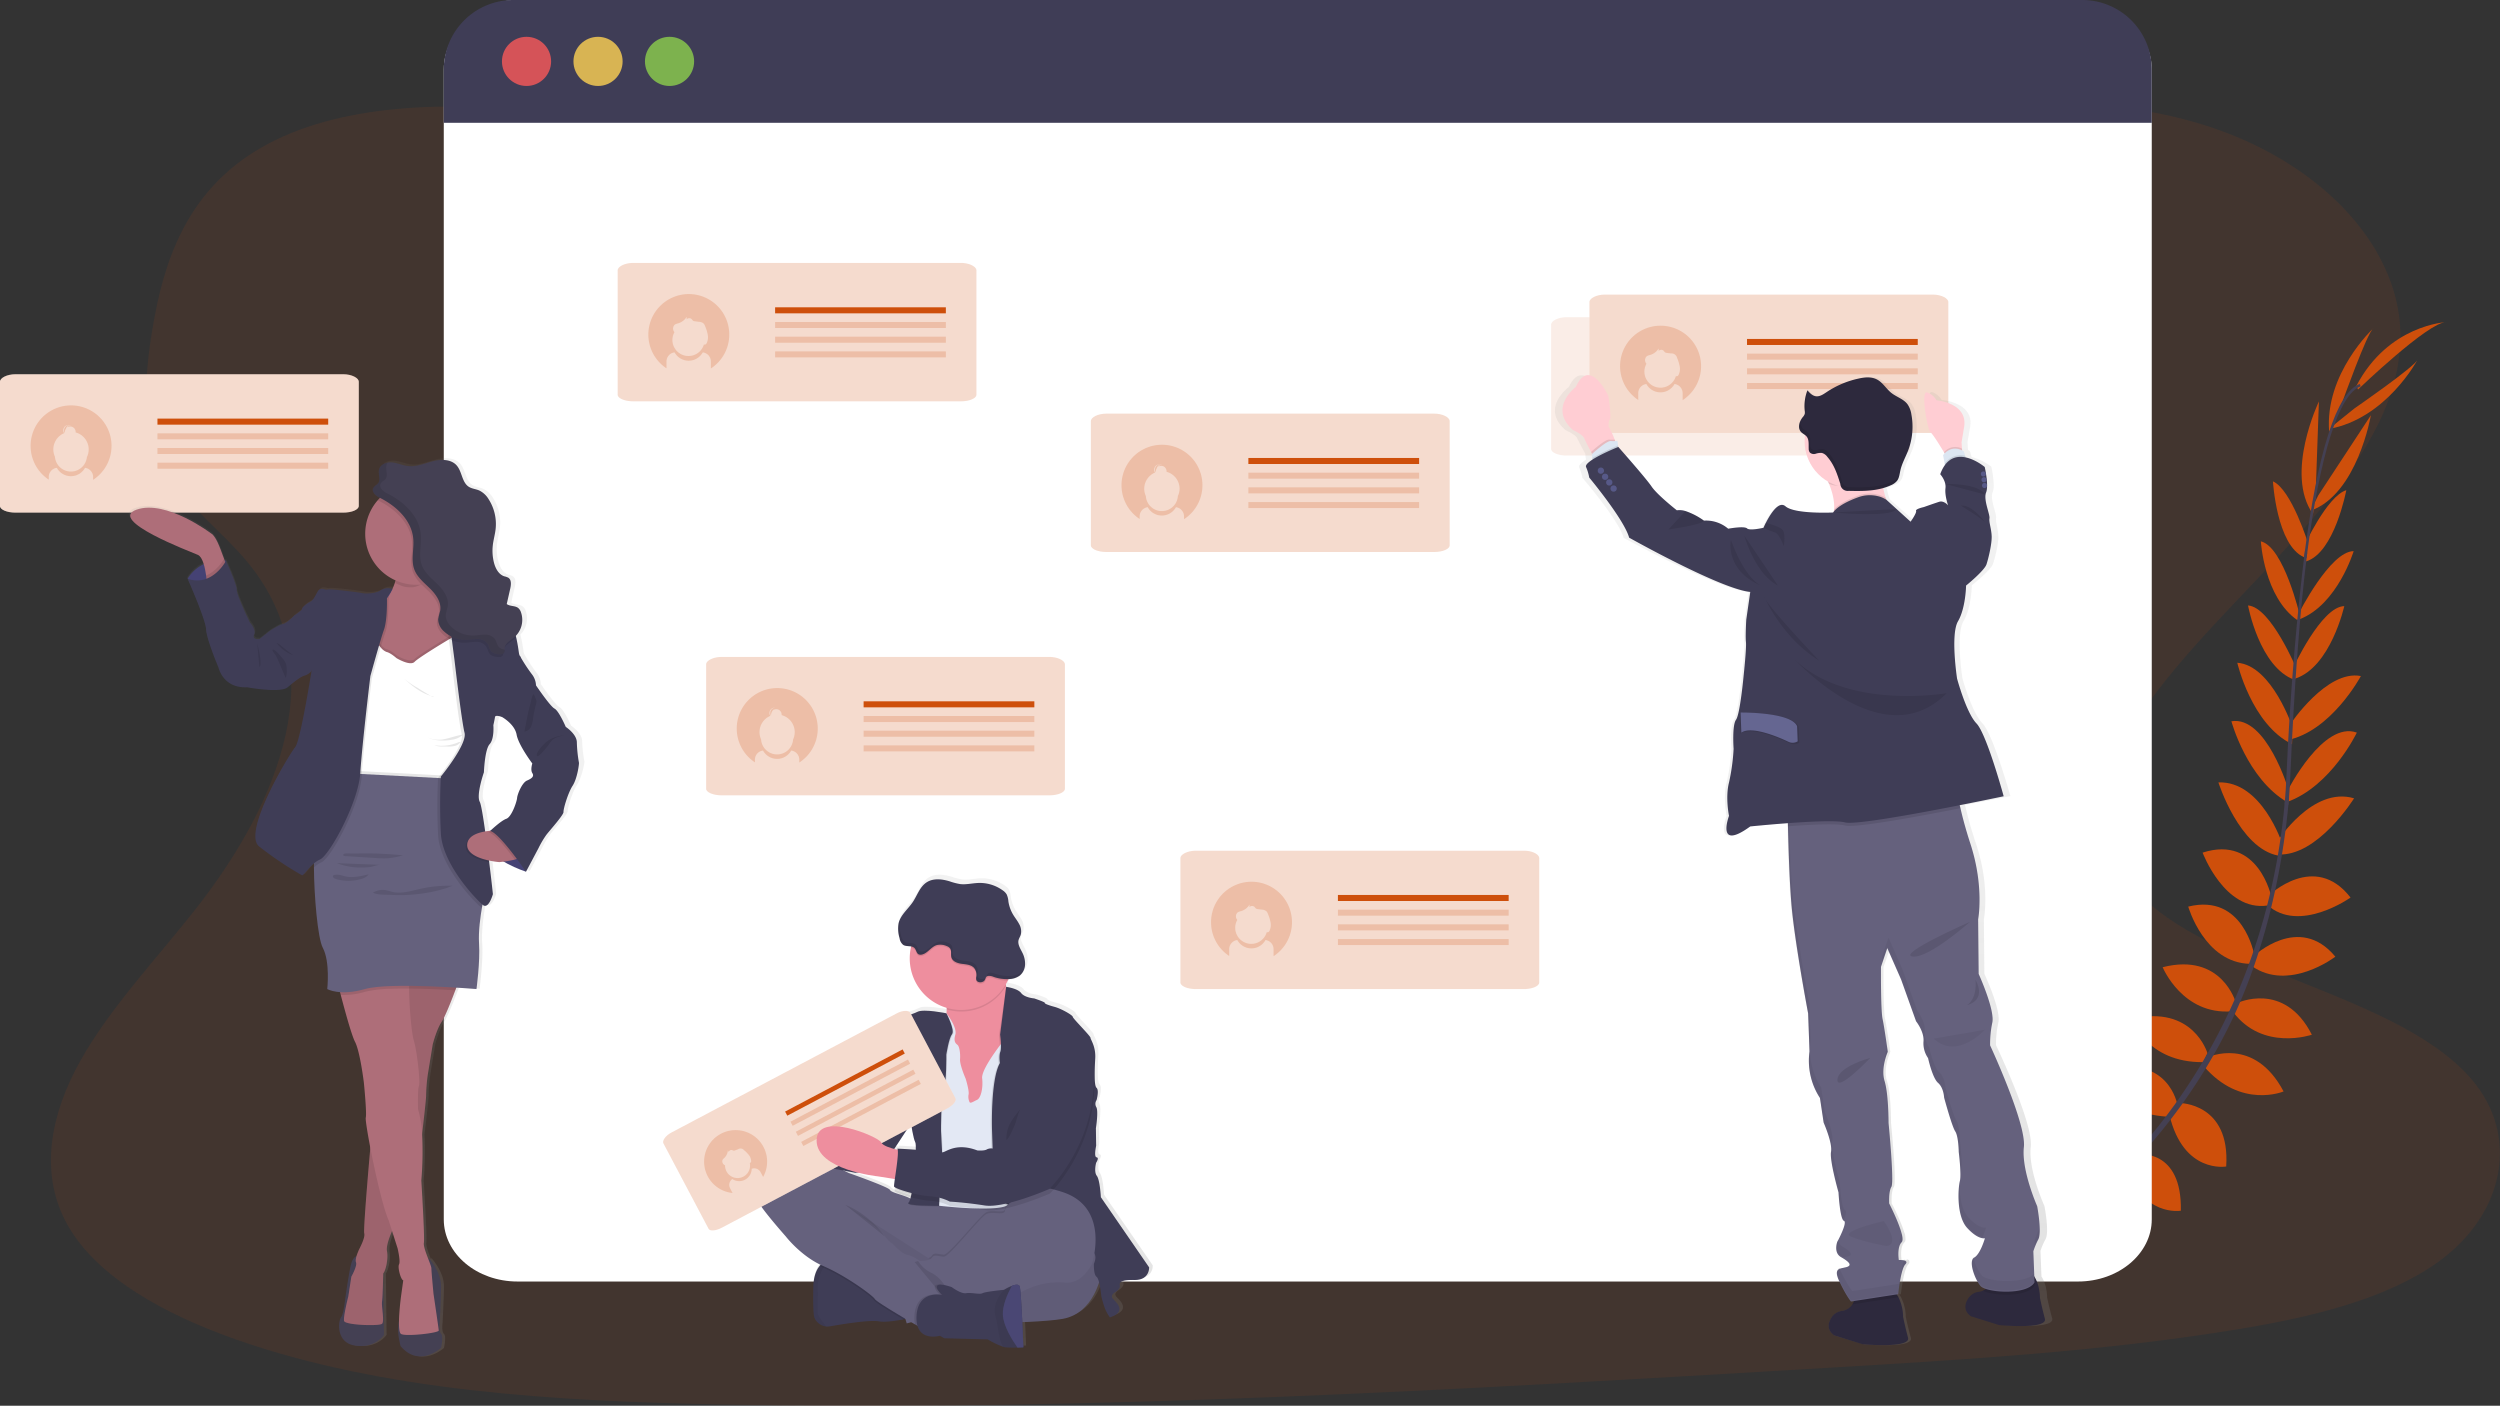 <svg data-name="Layer 1" xmlns="http://www.w3.org/2000/svg" xmlns:xlink="http://www.w3.org/1999/xlink" width="1126.81" height="633.59"><rect width="100%" height="100%" fill="#333333" stroke="none"/><defs><linearGradient id="prefix__a" x1="466.94" y1="739.84" x2="466.94" y2="527.44" gradientUnits="userSpaceOnUse"><stop offset="0" stop-color="gray" stop-opacity=".25"/><stop offset=".54" stop-color="gray" stop-opacity=".12"/><stop offset="1" stop-color="gray" stop-opacity=".1"/></linearGradient><linearGradient id="prefix__b" x1="-222.1" y1="711.31" x2="-222.1" y2="269.19" gradientTransform="rotate(-2.2 1080.659 -27397.33)" xlink:href="#prefix__a"/><linearGradient id="prefix__c" x1="197.37" y1="744.56" x2="197.37" y2="339.73" xlink:href="#prefix__a"/></defs><path d="M650.4 130.03c-70.76.54-138.73-15.45-203.73-33.27s-129.47-37.83-198.84-46c-44.62-5.28-95.4-4.45-130.48 16-33.75 19.66-43.73 51.88-48.66 81.62-3.71 22.38-5.52 45.86 7.54 66.23 9.07 14.13 24.69 25.73 35.68 39.19 38.26 46.84 14.54 107.11-23.4 155.51-17.77 22.67-38.57 44.49-52.11 68.49s-19.18 51.11-5.79 74.6c13.28 23.29 43.54 40.06 76.08 51.45 66.1 23.14 143.17 27.7 218.23 29.17 166.14 3.24 332.71-6.64 498.82-16.51 61.48-3.65 123.23-7.33 183.48-17.15 33.46-5.45 67.93-13.43 91.75-30.6 30.24-21.8 36.68-57.12 15-82.34-36.37-42.29-133-49.68-159-95.53-14.31-25.24-1.57-54.37 17-78.91 39.94-52.65 108.34-100 109.95-158.63 1.11-40.25-34-79.28-86.68-96.43-55.24-18-130.78-12.79-169.84 21.62-40.16 35.37-112.5 51.02-175 51.49z" fill="#ce4f0b" opacity=".1"/><path d="M928.97 550.93s-12.29-8.11-24.47-2.35c0 0 3.75 7.23 19.17 6.54zM930.48 551.36s3.74 14.24-5.63 23.93c0 0-5.64-5.87-.05-20.25zM945.81 537.69s-.91-12.11-28.26-8.1c0 0-.12 7.82 9.48 11.52s13.99.58 18.78-3.42zM947.49 537.61s11.56 3.71 1.25 29.36c0 0-7.62-1.7-9-11.91s2.74-13.74 7.75-17.45zM962.97 520.42s1.57-19.93-26.38-17.88c0 0-2 18 21.45 22.68zM981.4 497.93s-3.83-22.59-31.76-15.86c0 0-.11 19.53 27.2 21.24zM994.94 474.67s-6.42-22-34.1-15.42c0 0 6.59 19.79 32.26 19.48zM1007.76 451.95s-6.27-22.83-33-16c0 0 8.92 21.69 31.23 19.87zM1016.03 430.37s-4.82-27.92-29.74-21.74c0 0 7.23 25.4 27.9 25.8zM1023.77 404.3s-5.78-28.15-31-20c0 0 9.89 26.6 29.22 23.85zM1028.57 380.03s-9.19-28.14-28.68-27.38c0 0 9.4 29.73 27 33zM1031.62 356.36s-10-33.88-25.87-31.27c0 0 6.93 25.9 25.3 36.55zM1033.4 328.08s-9.37-28.23-25-29.36c0 0 6.37 27.78 24.68 36.69zM1035.24 301.8s-11.69-28.26-22-28.9c0 0 5.08 27.83 21 33.54zM1036.54 277.23s-7.18-30.7-17.52-33.24c0 0 1.41 25.11 16.48 35.54zM1040.4 245.14s-7.56-24.46-15.93-28.19c0 0 1.66 28.84 14 34.18zM1043.66 224.07l1.53-43.14s-15.62 32.56-2.68 50.75zM1055.75 181.2s11.26-31.5 14-33.26c0 0-22.1 20.44-19.94 46.73zM963.74 520.28s19.82-2.6 19.22 25.42c0 0-17.91 2.91-23.75-20.25zM982.4 497.17s22.91-.07 21 28.6c0 0-19.22 3.43-25.57-23.18zM995.16 476.52s20.79-9.75 34.1 15.42c0 0-19.21 8.12-35.93-11.35zM1008.22 452.16s21.29-10.37 33.79 14.21c0 0-22.17 7.64-35.54-10.32z" fill="#ce4f0b"/><path d="M1015.75 430.98s20.49-19.58 36.85.22c0 0-20.94 16.1-37.79 4.14zM1022.61 403.63s20.62-20 36.84.92c0 0-23.14 16.43-37.57 3.28zM1026.47 379.23s15.88-25 34.57-19.41c0 0-16.47 26.47-34.4 25.29zM1031.15 356.2s16-31.49 31.13-26c0 0-11.53 24.2-31.54 31.31zM1032.25 326.47s16.45-24.78 31.86-21.76c0 0-13.45 25.13-33.45 28.93zM1033.5 301.19s12.75-27.8 23.12-28c0 0-6.13 27.61-22.26 32.72zM1036.03 276.63s14.17-28.17 24.82-28.22c0 0-7.25 24.08-24.35 30.69zM1038.16 246.87s10.6-23.3 19.38-25.94c0 0-5.3 28.4-18.21 32.12z" fill="#ce4f0b"/><path d="M1044.92 223.25l23.69-36.08s-6.07 35.6-27.14 43zM1061.18 184.1s27.54-19 28.53-22.08c0 0-14 26.62-40 31.32zM1062.83 175.55s31.61-30.38 39.68-30.35c0 0-26.07 1.19-40.44 28.74z" fill="#ce4f0b"/><path d="M1038.47 251.38l1.15.15c5.94-46.5 14.6-74 24.39-77.37l-.38-1.1c-10.38 3.6-19.08 30.68-25.16 78.32z" fill="#444053"/><path d="M1029.74 362.55l1.74.15c.36-4.34.64-8.79.83-13.21 1.66-38.48 4.23-73.82 7.62-100.31l-1-1.25c-3.39 26.54-6.69 62.95-8.35 101.49-.18 4.38-.48 8.82-.84 13.13z" fill="#444053"/><path d="M896.51 573.06c.31-.13 30.94-13.81 62.73-46.44a252.42 252.42 0 0045.85-65c14.69-29.93 23.65-66.71 26.66-102.44l-1.82.85c-6.74 80.2-43.26 135-72.29 164.85-31.48 32.33-61.76 45.87-62.06 46z" fill="#444053"/><path d="M969.85 31.19v518.42c0 15.41-14.87 28-33.23 28H233.25c-18.36 0-33.23-12.54-33.23-28V31.19C200.02 15.75 214.89 0 233.25 0l703.33 1.71c18.36 0 33.27 14.09 33.27 29.48z" fill="#fff"/><path d="M969.85 31.35v24H200.02v-24A31.35 31.35 0 01231.4 0h707.11a31.35 31.35 0 0131.34 31.35z" fill="#3f3d56"/><circle cx="237.32" cy="27.67" r="11.08" fill="#fa5959" opacity=".8"/><circle cx="269.55" cy="27.67" r="11.08" fill="#fed253" opacity=".8"/><circle cx="301.78" cy="27.67" r="11.08" fill="#8ccf4d" opacity=".8"/><path d="M653.4 189.8v56c0 1.67-3.13 3-7 3H498.68c-3.86 0-7-1.35-7-3v-56c0-1.67 3.12-3.37 7-3.37H646.4c3.88-.01 7 1.69 7 3.37z" fill="#ce4f0b" opacity=".2"/><path fill="#ce4f0b" d="M562.67 206.42h76.96v2.72h-76.96z"/><path d="M523.73 200.46a18.25 18.25 0 00-10.06 33.47v-1.21a4.15 4.15 0 013.65-4.11 7.24 7.24 0 0012.7 0 4.15 4.15 0 013.65 4.11v1.29a18.25 18.25 0 00-9.94-33.55zm7.16 23.14a7.23 7.23 0 01-14.43 0 7.92 7.92 0 014.15-10.61 2.46 2.46 0 01-.39-1.31 2.41 2.41 0 012.42-2.41h.17a2.41 2.41 0 00-2.24 2.4 2.44 2.44 0 00.32 1.2h.07a2.61 2.61 0 010-.48 2.35 2.35 0 01.46-1.4 2.4 2.4 0 012.3-1.7h.17a2.39 2.39 0 00-1.84 1.08 2.34 2.34 0 011.33-.4 2.41 2.41 0 012.41 2.41 2.45 2.45 0 010 .27 7.93 7.93 0 015.88 7.66 8.07 8.07 0 01-.78 3.29zM562.67 213.04h76.96v2.72h-76.96zM562.67 219.66h76.96v2.72h-76.96zM562.67 226.29h76.96v2.72h-76.96zM479.99 299.47v56c0 1.66-3.12 3-7 3H325.27c-3.86 0-7-1.36-7-3v-56c0-1.67 3.12-3.37 7-3.37h147.74c3.86 0 6.98 1.7 6.98 3.37z" fill="#ce4f0b" opacity=".2"/><path fill="#ce4f0b" d="M389.25 316.1h76.96v2.72h-76.96z"/><path d="M350.32 310.13a18.25 18.25 0 00-10.06 33.48v-1.22a4.14 4.14 0 013.65-4.1 7.24 7.24 0 0012.7 0 4.14 4.14 0 013.65 4.1v1.3a18.25 18.25 0 00-9.94-33.56zm7.15 23.14a7.23 7.23 0 01-14.43 0 8 8 0 01-.71-3.29 7.94 7.94 0 014.86-7.32 2.39 2.39 0 01-.38-1.3 2.42 2.42 0 012.41-2.42h.18a2.41 2.41 0 00-1.93 3.6h.08a2.42 2.42 0 010-.47 3.54 3.54 0 012.76-3.11h.09a2.42 2.42 0 00-1.84 1.08 2.39 2.39 0 011.32-.4 2.42 2.42 0 012.42 2.42 2.45 2.45 0 010 .27 7.92 7.92 0 015.16 11zM389.25 322.72h76.96v2.72h-76.96zM389.25 329.34h76.96v2.72h-76.96zM389.25 335.96h76.96v2.72h-76.96zM440.1 121.88v56c0 1.66-3.12 3-7 3H285.4c-3.85 0-7-1.36-7-3v-56c0-1.67 3.13-3.37 7-3.37h147.72c3.86 0 6.98 1.7 6.98 3.37z" fill="#ce4f0b" opacity=".2"/><path fill="#ce4f0b" d="M349.36 138.51h76.96v2.72h-76.96z"/><path fill="#ce4f0b" opacity=".2" d="M349.36 145.13h76.96v2.72h-76.96zM349.36 151.75h76.96v2.72h-76.96zM349.36 158.37h76.96v2.72h-76.96zM310.4 132.54a18.26 18.26 0 00-10 33.48v-3.09a4.15 4.15 0 013.65-4.11 7.24 7.24 0 0012.7 0 4.14 4.14 0 013.65 4.11v3.16a18.25 18.25 0 00-10-33.55zm8 22.28a1.23 1.23 0 01-.24.31 1 1 0 01-.53.18h-.37a7.25 7.25 0 01-14.19-2.06 7.14 7.14 0 01.95-3.56l-.08-.05a2.41 2.41 0 01.24-3.35 4.82 4.82 0 011.5-.55 6.7 6.7 0 003.8-2.91 8 8 0 010 1.1 1.61 1.61 0 012.29-.08 4.6 4.6 0 00.65.74 2 2 0 00.81.23l1.82.23a3.48 3.48 0 012.07.75 3.28 3.28 0 01.69 1.22 18.24 18.24 0 011.19 3.85 6.17 6.17 0 01-.55 3.93zM693.77 386.8v56c0 1.67-3.12 3-7 3H539.04c-3.86 0-7-1.35-7-3v-56c0-1.67 3.12-3.36 7-3.36h147.75c3.86-.05 6.98 1.64 6.98 3.36z"/><path fill="#ce4f0b" d="M603.03 403.38h76.96v2.72h-76.96z"/><path fill="#ce4f0b" opacity=".2" d="M603.03 410h76.96v2.72h-76.96zM603.03 416.63h76.96v2.72h-76.96zM603.03 423.25h76.96v2.72h-76.96zM564.09 397.42a18.25 18.25 0 00-10.06 33.47v-3.09a4.15 4.15 0 013.65-4.1 7.24 7.24 0 0012.7 0 4.14 4.14 0 013.65 4.1v3.17a18.25 18.25 0 00-9.94-33.55zm8 22.27a1.12 1.12 0 01-.24.32 1 1 0 01-.53.18h-.38a7.24 7.24 0 11-13.23-5.62h-.08a2.41 2.41 0 01.24-3.35 4.82 4.82 0 011.5-.55 6.69 6.69 0 003.8-2.9 8 8 0 010 1.1 1.61 1.61 0 012.29-.08 4.14 4.14 0 00.65.73 1.91 1.91 0 00.81.24l1.82.23a3.42 3.42 0 012.07.75 3.28 3.28 0 01.69 1.22 18.06 18.06 0 011.19 3.85 6.14 6.14 0 01-.57 3.88z"/><path d="M556.16 703.48l-21.94-31.81s-.41-7.88-1.85-9.72-.31-5.93-.31-5.93 1.54-2.25.21-2.46-.21-5.22-.21-5.22l-.1-8s1.23-7.68.21-9.52a3 3 0 01.1-3.27s1.23-4.4 0-5.53-.93-8-.62-13.4-2.15-8.49-2.15-9.31-8.1-8.79-8.1-9.51-5.13-3.68-8.21-4.5-4.61-1.43-4.51-1.84-4.82-2-4.82-2-4.3-.31-5.95-2.45-6.65-2.78-6.8-2.79l-.09-.43-.09-.46c.38-.65.74-1.32 1.07-2 .1-.21.19-.41.28-.62a8.78 8.78 0 005.05-1.57 6.85 6.85 0 002.45-4.91 10.83 10.83 0 00-1.19-5.45c-.9-1.84-2.22-3.75-1.77-5.75.2-.86.72-1.62 1-2.46a6.5 6.5 0 00-.74-4.85c-.77-1.48-1.85-2.79-2.72-4.23a16.42 16.42 0 01-2.16-6 9.24 9.24 0 00-.8-3.26 6.24 6.24 0 00-1.8-1.82 18 18 0 00-11-3.34c-2.79.1-5.58.85-8.35.51a30.6 30.6 0 01-4.87-1.27c-3.44-1-7.41-1.44-10.4.53s-4.19 5.84-6.22 8.87c-1.8 2.67-4.42 4.92-5.79 7.76v-.17a9.86 9.86 0 00-.76 2.07 14.74 14.74 0 00.45 6.78 4.72 4.72 0 001.66 3c1 .65 2.4.5 3.59.71-.05.19-.1.39-.14.58a23 23 0 00-.51 4.87A23.44 23.44 0 00464 585.78v.62a16.37 16.37 0 01-.1 1.76s-10.31-2.12-13.07-.68-8.21 2.55-9 3.37-2.87.21-4.72 5-2.05 9.72-4.4 12-3.59 3.79-3.7 5.43.31 2-.61 2.55-2.26 2.66-1.85 3.48a2.9 2.9 0 01-1.13 3.07 3.41 3.41 0 00-1.43 3.07s-.62 2.25-2.05 2.76-2.36 3.89-2.36 3.89l-4.65 5.35-9.22-10.2a3.89 3.89 0 00-5.48-.28l-4.54 4.03a8.94 8.94 0 00-4.53 2.7 11.75 11.75 0 00-2.34 3.49l-2.48 2.23a6.28 6.28 0 00-.64 6.95l5.91 6.53v.06a10.33 10.33 0 00-5.71 2.32c-8.81 7.78-8.92 14.94-7.58 18.21s12.51 15.86 12.51 15.86 6.49 8.44 15.86 12.93l-.07.07c-.19.2-.37.41-.55.64l-.15.2a1.43 1.43 0 00-.14.2l-.17.24-.13.2-.18.3-.11.19-.21.4s-.05.09-.07.13-.17.37-.25.56l-.09.21c0 .13-.1.27-.16.4l-.09.27c0 .13-.09.26-.13.4l-.09.29q-.06.21-.12.45c0 .09-.05.18-.07.27s-.11.49-.16.74a2.5 2.5 0 000 .29 4.51 4.51 0 00-.09.53c0 .12 0 .24-.05.37s-.05.33-.07.51 0 .25 0 .39v1.94c-.21 12 .49 13.71.49 13.71a6.64 6.64 0 005.44 4.08 7.17 7.17 0 001.76-.09c5.33-.93 17.84-3.07 22.25-2.25 2.65.49 7.56-.24 11.05-.9l.92-.18.64 2 2-.56 1.72 1 1.09.62c2 6.86 10.24 4.52 10.24 4.52l1.95 1.13 19.79.51a39.78 39.78 0 007 3.36 6.29 6.29 0 001 .22 44.38 44.38 0 005.51.1c1.52 0 2.69-.1 2.69-.1s-.2-5.37-.49-11.39a161.45 161.45 0 0018.33-1.5c10.57-1.86 15-11.47 16.6-16.6a46.9 46.9 0 011 6.37 46.46 46.46 0 001.64 5.52 18.45 18.45 0 002.26 4.1c7.79-2.66 3.07-6.65 1.43-8.39s1.13-3.17 1.13-3.17 2.16-1.44 2-2.77-.31-2.76 6.67-2.66 6.51-5.67 6.51-5.67zm-108.28-65.32c.09.59 1.06 6.89 1.94 8.55a10.9 10.9 0 01.23 3.37c-4.13-.33-8.43-.51-8.43-.51a1 1 0 01.22.53l-.65-.15-.95-.23 7.62-11.57zm-15.08 24l7.15 1.14.6.09a25.52 25.52 0 00-.37 3.38c0 .1.16.23.39.38a10.74 10.74 0 00-.14 1.69c.12.57 3.46 1.79 7.3 2.81-.06.2-.11.4-.16.58-3.39-1.78-8.72-2.61-9.34-3.93s-18.76-7.67-18.76-7.67-.67-.35-1.81-.9l4.78.9 1.31-.13a71.46 71.46 0 009.05 1.65z" transform="translate(-36.6 -133.2)" fill="url(#prefix__a)"/><path d="M496.22 574.73s-2.85 17.18-17.28 19.72-62.6 2-62.6 2-27.54-4-37.5-27.23-16.37-32.53-7.83-32.93 54.58 15.55 57.22 15.75 70.53-35.34 67.99 22.69z" fill="#65617d"/><path d="M496.22 574.73s-2.85 17.18-17.28 19.72-62.6 2-62.6 2-27.54-4-37.5-27.23-16.37-32.53-7.83-32.93 54.58 15.55 57.22 15.75 70.53-35.34 67.99 22.69z" opacity=".05"/><path d="M367.03 593.8a6.59 6.59 0 005.37 4.1 7 7 0 001.74-.1c5.28-.91 17.68-3 22.05-2.23 2.63.49 7.5-.24 11-.89 2.3-.43 4-.84 4-.84s-4.06-13.52-4.57-13.92-18.33-11.12-18.33-11.12l-14.09-1a7.41 7.41 0 00-4.77 2.81c-1.49 1.8-2.77 4.75-2.85 9.59-.25 11.91.45 13.6.45 13.6z" fill="#3f3d56"/><path d="M367.03 593.8a6.59 6.59 0 005.37 4.1 57.66 57.66 0 01-3.82-5.58l.07-9.86a17.38 17.38 0 015.55-14.66s-7.42.51-7.62 12.4.45 13.6.45 13.6z" opacity=".05"/><path d="M428.13 572.29l13.11-10.26 20.63-20.33-5.59-.25c-.84.53-3.18 2.21-3.27 4.25-.1 2.48-5.57.17-8.42 1.59s-16.77 19.24-19.19 19.13-4.37-1.24-5.38.49a1 1 0 01-.08.11zM369.4 570.63l1.42.65c10 4.27 22.25 13.21 23.17 14.84.56 1 7.69 5.32 13.19 8.56 2.3-.43 4-.84 4-.84s-4.06-13.52-4.57-13.92-18.32-11.12-18.32-11.12l-14.09-1a7.41 7.41 0 00-4.8 2.83z" opacity=".1"/><path d="M341.74 541.5c1.32 3.25 12.4 15.75 12.4 15.75s7 9.15 17 13.42 22.26 13.21 23.17 14.84c.59 1 8.53 5.82 14.12 9.11l1.26.73 2.77 1.61 1.47.84s3.4-2.73 6.79-5.48 6.68-5.44 6.73-5.59c.1-.31 1.42-3.76 1.11-4-.16-.1-.85-1.51-2.14-3.14a14.41 14.41 0 00-5.17-4.28 14.68 14.68 0 01-6.71-7s-.45-.32-1.12-.75a13.6 13.6 0 00-4.57-2c-2.24-.28-6.4-4.85-6.4-4.85a12.53 12.53 0 01-4-4.17c-1.07-2.23-16.83-13-18.29-14l38.24 24.49 9.15 5.87 13.11-10.26 20.63-20.33-6.81-.3c-10-.44-27.83-1.12-30.08-.61a17 17 0 01-5.59.36s-5.08.23-8.43-1.54-8.65-2.6-9.26-3.91-18.6-7.62-18.6-7.62-24.49-13-33.23-5.28-8.89 14.84-7.55 18.09z" fill="#65617d"/><path d="M420.71 466.9l3.15 10.47 4.06 23.58 14.94 1 4.33-7.18 4.31-7.15s2.69-9.53 4.63-18.75c1.71-8.15 2.82-16.07 1-16.93-1.65-.76-2.73-3.51-3.44-6.46a19.5 19.5 0 01-.24-1.1 57.52 57.52 0 01-1-7.58s-31.31-1.63-26.94 11.28a20.38 20.38 0 011.18 6.86 16.33 16.33 0 01-.1 1.75 14.63 14.63 0 01-5.88 10.21z" fill="#ee8e9e"/><path d="M414.2 465.17l1.12 17.79 2.54 15.14 2.85 7 2.54 38.36s24.5 2.84 30.46 0a2.61 2.61 0 001.08-.84c7.2-10.87 4.84-42.35 4.84-42.35l2.77-20.36-1.83-10.55-4.42-.47-3.41-.36s-.77.94-1.87 2.41c-3 4-8.56 11.8-8.19 15.07.51 4.47-.61 9-2.34 9.75s-3.15 1.94-3.45.72a5.5 5.5 0 01-.31-3.25c.31-1.73-1.32-7-1.32-7s-2.74-6.2-2.54-8.84-.3-5.69-1.12-6.4-1.93-1.43-1-4.68-4-9.58-4-9.58z" fill="#e3e8f4"/><path d="M446.57 509.59l1 30.39 5.87 3.26a2.54 2.54 0 001.08-.85c7.2-10.87 4.84-42.35 4.84-42.35l2.74-20.33-1.83-10.55-4.42-.47c1.71-8.15 2.83-16.06 1-16.92-1.65-.77-2.74-3.51-3.44-6.46l-3.18 21.49s.27 1.93.36 3.93a11.13 11.13 0 01-.26 3.79c-.71 1.83-.2 5.08-.2 5.08-1.83 3.23-2.75 9.21-3.19 15-.6 7.68-.37 14.99-.37 14.99z" opacity=".1"/><path d="M453.5 444.8s5.12.64 6.74 2.77 5.9 2.44 5.9 2.44 4.88 1.63 4.77 2 1.43 1 4.48 1.83 8.13 3.76 8.13 4.48 8 8.63 8 9.45 2.43 3.86 2.13 9.25-.61 12.19.61 13.31 0 5.49 0 5.49a3 3 0 00-.1 3.25c1 1.83-.21 9.45-.21 9.45l.11 7.93s-1.12 5 .2 5.18-.2 2.44-.2 2.44-1.12 4.07.3 5.9 1.83 9.65 1.83 9.65l21.75 31.61s.3 5.79-6.61 5.69-6.81 1.32-6.6 2.64-1.93 2.75-1.93 2.75-2.75 1.42-1.12 3.15 6.3 5.69-1.42 8.33a18.38 18.38 0 01-2.24-4.06 47.34 47.34 0 01-1.63-5.49s-.71-7.73-2.13-8.74-1.22-5.9-1.22-5.9 2-4-.81-5.59-44.11-24.49-44.11-24.49l-1-30.39s-.71-22.46 3.56-30c0 0-.51-3.25.2-5.08s-.1-7.73-.1-7.73z" fill="#3f3d56"/><path d="M426.86 457.02s-10.22-2.11-13-.69-8.13 2.54-8.94 3.36-2.85.2-4.68 5-2 9.65-4.37 11.89-3.56 3.76-3.66 5.38.31 2-.61 2.54-2.23 2.65-1.83 3.46 21.14 18.7 21.14 18.7 1 6.81 1.93 8.54-1 25.51-3.05 27.13 13.76 1.47 13.76 1.47.72-15.6 1.33-16.42-.41-17.48-.41-17.48-.1-14.23 1.22-18 1.17-16.26 1.17-16.26 1.17-7.5 2.59-9.25-2.59-9.37-2.59-9.37z" opacity=".1"/><path d="M426.56 456.71s-10.22-2.1-13-.68-8.13 2.54-8.94 3.35-2.85.21-4.67 5-2 9.66-4.37 11.89-3.56 3.76-3.66 5.39.3 2-.61 2.54-2.24 2.64-1.83 3.46 21.14 18.7 21.14 18.7 1 6.81 1.93 8.53-1 25.51-3.05 27.14 13.72 1.47 13.72 1.47.71-15.6 1.32-16.41-.41-17.48-.41-17.48-.1-14.23 1.22-18 1.18-16.26 1.18-16.26 1.16-7.5 2.58-9.25-2.55-9.39-2.55-9.39z" fill="#3f3d56"/><path d="M425.48 448.1a20.38 20.38 0 011.18 6.86 23.28 23.28 0 0026.74-10.56 57.52 57.52 0 01-1-7.58s-31.29-1.63-26.92 11.28z" opacity=".1"/><path d="M410.04 432.04a23.22 23.22 0 10.5-4.84 23.27 23.27 0 00-.5 4.84z" fill="#ee8e9e"/><path d="M395.1 485.91l-5.59 1.73a2.88 2.88 0 01-1.12 3 3.39 3.39 0 00-1.42 3s-.61 2.24-2 2.75-2.33 3.86-2.33 3.86l-4.68 5.39s-1.73 1.42-1.42 2.13-1.83.91-1.83.91l1.12 18.1 9.65 1.82 6-.61 4.88-1.82 4.27-2.55 1.93-5 8.53-13z" fill="#3f3d56"/><path d="M376.09 510.2s-12.4-17.89-21.65-8.23 3.76 25.3 6.81 24.79 17.59-1.32 17.59-1.32z" fill="#ee8e9e"/><path d="M410.54 427.2a2.82 2.82 0 011.71.77c.78.83.82 2.3 1.85 2.82a2.16 2.16 0 001.21.14c2.7-.39 4.26-3.44 6.86-4.28a7 7 0 014.55.39 3.46 3.46 0 011.5 1c.87 1.13.26 2.78.66 4.14.56 1.89 2.81 2.64 4.77 2.88s4.15.39 5.45 1.86a5 5 0 011 3.93 3.14 3.14 0 000 1.46c.54 1.52 3.18 1.3 3.87.09.5-.87.35-1.6 1.53-1.84a5 5 0 012.49.43 18.11 18.11 0 006.44 1 23.28 23.28 0 10-43.84-14.74z" opacity=".1"/><path d="M440.05 441.67a3.14 3.14 0 010-1.46 5 5 0 00-1-3.93c-1.3-1.47-3.5-1.61-5.45-1.86s-4.21-1-4.77-2.88c-.4-1.36.21-3-.66-4.14a3.35 3.35 0 00-1.5-1 7 7 0 00-4.55-.4c-2.6.84-4.16 3.89-6.86 4.28a2.17 2.17 0 01-1.21-.14c-1-.52-1.07-2-1.85-2.82-1.24-1.31-3.58-.47-5.09-1.44a4.63 4.63 0 01-1.64-3 14.57 14.57 0 01-.45-6.74c.88-3.78 4.26-6.37 6.42-9.6 2-3 3.14-6.81 6.16-8.81s6.9-1.54 10.31-.53a28.86 28.86 0 004.83 1.27c2.74.34 5.5-.41 8.27-.5a17.72 17.72 0 0110.92 3.32 6 6 0 011.78 1.8 9.08 9.08 0 01.8 3.24 16.44 16.44 0 002.14 5.94c.86 1.43 1.93 2.73 2.7 4.21a6.43 6.43 0 01.73 4.81c-.26.84-.77 1.59-1 2.45-.45 2 .86 3.88 1.75 5.71a10.78 10.78 0 011.19 5.42 6.84 6.84 0 01-2.44 4.87 8.72 8.72 0 01-5.15 1.56 18.33 18.33 0 01-6.57-1 5 5 0 00-2.48-.43c-1.19.24-1 1-1.54 1.84-.61 1.26-3.25 1.48-3.79-.04z" fill="#3f3d56"/><path d="M427.52 572.9l13.11-10.26 20.63-20.33-6.81-.3a4.44 4.44 0 00-1.44 2.77c-.1 2.49-5.57.18-8.42 1.6s-16.77 19.24-19.19 19.12-4.37-1.23-5.38.49l-.08.12a2.89 2.89 0 01-1.55.92z" opacity=".1"/><path d="M401.09 572.19l6.59 21 1 3.3 3.14-.86 6.92-1.9 30.8-8.46a26.72 26.72 0 0011.09-3 33.53 33.53 0 0119.14-4.18c4.07.38 8.6-1.37 12.36-8.32 0 0 8.53-25.2-13-32.41s-22.58 3.83-22.58 3.83l-.29.18c-.84.53-3.18 2.21-3.27 4.25-.1 2.48-5.57.17-8.42 1.59s-16.75 19.32-19.17 19.21-4.37-1.24-5.38.49a1 1 0 01-.08.11c-.75 1-3 1.28-4.51 1.32h-1.41l-.19.06-1.56.46z" fill="#65617d"/><path d="M402.8 531.34l3.17.51 1.32-13.11s-1.45-.22-3.27-.64c.48 1.82-.62 8.9-1.22 13.24z" opacity=".1"/><path d="M485.9 470.08s9.45-2.74 7.12 24.09-19.82 43.8-19.82 43.8-20.13 8.84-29.17 7.42-15.63-1.73-15.63-1.73a23.13 23.13 0 00-9.15-2.44c-5.08-.2-15.75-3.35-16-4.37s2.65-15.95 1.43-17.07c0 0 14.23.58 15.65 1.61s3.45.29 5 0 6.2-4.35 15.45-.8c0 0 3.15.31 4.37-.51a4.38 4.38 0 013.18-.2 8.74 8.74 0 002.2-1.12c.31-.4 2.75 0 2.75 0a1.08 1.08 0 001.52-.71 6.66 6.66 0 011.42-2.23s2.75-15.45 7.93-21.24a3.32 3.32 0 001.12-2.95c-.41-1.63 8.43-24.83 20.63-21.55zM412.25 568.85l13.42 16.25.09-.1c.1-.3 1.42-3.76 1.11-4s-2.64-5.29-7.32-7.42a13.93 13.93 0 01-5.74-5.23z" opacity=".1"/><path d="M412.4 596.96l1.47.84s3.4-2.73 6.79-5.48 6.68-5.44 6.73-5.59c.1-.31 1.42-3.76 1.11-4-.16-.1-.85-1.51-2.14-3.14-9.1-2.55-3.3 3.77-2.53 4.06 0 0-11.08-2.54-11.69 9.52a14.4 14.4 0 00.26 3.79z" opacity=".1"/><path d="M423.65 602.07l1.94 1.12 19.61.51a39.61 39.61 0 006.94 3.34 6.44 6.44 0 001 .22 45.73 45.73 0 005.47.1c1.5 0 2.66-.1 2.66-.1s-.93-24.74-1.63-27.34c-.33-1.25-2-1-3.6-.35a23.21 23.21 0 00-3.51 1.78s-8.33.8-9.66 1.52-5.08-.41-7.42 0-6.5-2.75-6.5-2.75c-11.38-3.76-5 3.25-4.17 3.56 0 0-11.07-2.54-11.68 9.52s10.55 8.87 10.55 8.87z" fill="#3f3d56"/><path d="M452.01 592.52c.21 5.12 4.2 11.48 6.59 14.84 1.5 0 2.66-.1 2.66-.1s-.93-24.74-1.63-27.34c-.33-1.25-2-1-3.6-.35-1.97 3.69-4.19 8.82-4.02 12.95z" fill="#565387"/><path d="M452.01 592.52c.21 5.12 4.2 11.48 6.59 14.84 1.5 0 2.66-.1 2.66-.1s-.93-24.74-1.63-27.34c-.33-1.25-2-1-3.6-.35-1.97 3.69-4.19 8.82-4.02 12.95z" opacity=".1"/><path d="M448.66 593.2c1.35 4.94 1.33 10.49 3.48 13.84a6.44 6.44 0 001 .22 45.73 45.73 0 005.47.1c1.5 0 2.66-.1 2.66-.1s-.93-24.74-1.63-27.34c-.33-1.25-2-1-3.6-.35a23.21 23.21 0 00-3.51 1.78s-5.6 5.52-3.87 11.85z" opacity=".05"/><path d="M380.99 543.06s9.74 3.16 18 14.39z" opacity=".1"/><g opacity=".1"><path d="M460.16 421.1l-.06.22a6.85 6.85 0 01-.34.85 6 6 0 01.4-1.07zM405.04 416.17a9.14 9.14 0 01.75-2c-.05.17-.1.35-.14.53a14.58 14.58 0 00.45 6.74 4.63 4.63 0 001.64 3c1.51 1 3.85.13 5.08 1.43.79.83.83 2.31 1.85 2.82a2 2 0 001.22.14c2.7-.38 4.26-3.43 6.86-4.27a6.86 6.86 0 014.54.39 3.35 3.35 0 011.51 1c.87 1.12.26 2.78.66 4.14.56 1.88 2.81 2.63 4.76 2.88s4.15.38 5.46 1.86a4.92 4.92 0 011 3.93 3.23 3.23 0 000 1.45c.54 1.53 3.18 1.3 3.87.1.5-.88.35-1.6 1.53-1.85a5.1 5.1 0 012.49.43 18.31 18.31 0 006.57 1 8.86 8.86 0 005.15-1.56 6.15 6.15 0 001.58-1.93 6.5 6.5 0 01-2.19 3.45 8.72 8.72 0 01-5.15 1.56 18.3 18.3 0 01-6.57-1 5 5 0 00-2.49-.43c-1.18.24-1 1-1.53 1.84-.69 1.21-3.33 1.43-3.87-.09a3.27 3.27 0 010-1.46 4.92 4.92 0 00-1-3.93c-1.31-1.47-3.5-1.61-5.46-1.86s-4.2-1-4.76-2.88c-.4-1.36.21-3-.66-4.14a3.35 3.35 0 00-1.5-1 7 7 0 00-4.55-.4c-2.6.84-4.16 3.89-6.86 4.28a2.2 2.2 0 01-1.22-.14c-1-.52-1.06-2-1.85-2.82-1.23-1.31-3.57-.47-5.08-1.44a4.63 4.63 0 01-1.64-3 14.57 14.57 0 01-.45-6.77z"/></g><path d="M461.73 497.52c-1.86 2.51-4 4.84-5.63 7.5a14.23 14.23 0 00-2.47 8.87c1.7-1.75 2.48-4.17 3.56-6.36 1.82-3.72 4.54-6.87 6.83-10.28.44-.65 3.25-4.42 1.83-4.6-1.17-.15-3.45 4.01-4.12 4.87z" opacity=".1"/><path d="M410.28 456.48L430.65 495c.61 1.14-1.05 3.21-3.7 4.62l-101.67 53.77c-2.65 1.4-5.3 1.61-5.9.46l-20.37-38.51c-.61-1.15.92-3.46 3.57-4.86l101.67-53.77c2.66-1.41 5.43-1.38 6.03-.23z" fill="#fff"/><path d="M410.28 456.48L430.65 495c.61 1.14-1.05 3.21-3.7 4.62l-101.67 53.77c-2.65 1.4-5.3 1.61-5.9.46l-20.37-38.51c-.61-1.15.92-3.46 3.57-4.86l101.67-53.77c2.66-1.41 5.43-1.38 6.03-.23z" fill="#ce4f0b" opacity=".2"/><path fill="#ce4f0b" d="M353.866 501.005l52.962-28.006.986 1.865-52.961 28.006z"/><path fill="#ce4f0b" opacity=".2" d="M356.279 505.57l52.96-28.007.987 1.866-52.961 28.006zM358.686 510.115l52.961-28.006.986 1.865-52.96 28.006zM361.098 514.68l52.961-28.006.987 1.865-52.961 28.006zM324.93 511.02a14.2 14.2 0 005.26 26.69l-1.12-2.12a3.23 3.23 0 011-4.16 5.63 5.63 0 008.74-4.62 3.24 3.24 0 014 1.5l1.15 2.18a14.2 14.2 0 00-19.05-19.47zm13.63 12.41a.76.76 0 01-.05.3.84.84 0 01-.3.32l-.25.14a5.64 5.64 0 11-11.16 1h-.07a1.89 1.89 0 01-1.05-2.4 3.61 3.61 0 01.83-.92 5.21 5.21 0 001.56-3.38 6 6 0 01.37.77 1.26 1.26 0 011.54-.89 4.22 4.22 0 00.72.27 1.64 1.64 0 00.65-.13l1.33-.51a2 2 0 012.62.36 14.5 14.5 0 012.22 2.21 4.79 4.79 0 011.04 2.86z"/><path d="M368.06 513.96c-.1 13.41 27.65 16.26 27.65 16.26l7.09 1.12 3.17.51 1.32-13.11s-1.45-.22-3.27-.64c-2.68-.63-6.16-1.71-6.89-3.23-1.22-2.54-28.97-14.33-29.07-.91z" fill="#ee8e9e"/><path d="M485.65 468.02s9.45-2.74 7.12 24.09-19.82 43.8-19.82 43.8-20.13 8.84-29.17 7.42-15.65-1.73-15.65-1.73a23.13 23.13 0 00-9.15-2.44c-5.08-.2-15.75-3.35-16-4.37s2.65-16 1.43-17.07c0 0 14.23.58 15.65 1.61s3.45.29 5 0 6.2-4.36 15.45-.8c0 0 3.15.31 4.37-.51a4.38 4.38 0 013.18-.2 8.74 8.74 0 002.2-1.12c.31-.4 2.75 0 2.75 0a1.07 1.07 0 001.52-.71 6.76 6.76 0 011.42-2.24s2.75-15.44 7.93-21.24a3.29 3.29 0 001.12-2.94c-.39-1.63 8.46-24.77 20.65-21.55z" fill="#3f3d56"/><path d="M878.16 136.14v56c0 1.67-3.12 3-7 3H723.4c-3.86 0-7-1.35-7-3v-56c0-1.67 3.12-3.37 7-3.37h147.78c3.86.03 6.98 1.7 6.98 3.37z" fill="#fff"/><path d="M860.85 146.33v56c0 1.66-3.13 3-7 3H706.12c-3.86 0-7-1.36-7-3v-56c0-1.67 3.12-3.37 7-3.37h147.75c3.85 0 6.98 1.7 6.98 3.37z" fill="#ce4f0b" opacity=".1"/><path d="M878.16 136.14v56c0 1.67-3.12 3-7 3H723.4c-3.86 0-7-1.35-7-3v-56c0-1.67 3.12-3.37 7-3.37h147.78c3.86.03 6.98 1.7 6.98 3.37z" fill="#fff"/><path d="M878.16 136.14v56c0 1.67-3.12 3-7 3H723.4c-3.86 0-7-1.35-7-3v-56c0-1.67 3.12-3.37 7-3.37h147.78c3.86.03 6.98 1.7 6.98 3.37z" fill="#ce4f0b" opacity=".2"/><path fill="#ce4f0b" d="M787.42 152.77h76.96v2.72h-76.96z"/><path fill="#ce4f0b" opacity=".2" d="M787.42 159.39h76.96v2.72h-76.96zM787.42 166.01h76.96v2.72h-76.96zM787.42 172.63h76.96v2.72h-76.96zM748.49 146.8a18.25 18.25 0 00-10.09 33.48v-3.09a4.16 4.16 0 013.65-4.11 7.24 7.24 0 0012.7 0 4.16 4.16 0 013.65 4.11v3.17a18.25 18.25 0 00-9.91-33.56zm8 22.27a.79.79 0 01-.77.49 2.3 2.3 0 01-.37 0 7.24 7.24 0 01-14.18-2.06 7.16 7.16 0 01.94-3.56l-.08-.05a2.42 2.42 0 01.24-3.35 4.91 4.91 0 011.5-.55 6.65 6.65 0 003.8-2.9 6.79 6.79 0 010 1.1 1.61 1.61 0 012.29-.08c.23.23.38.55.66.73a1.73 1.73 0 00.81.23l1.81.24a2.56 2.56 0 012.76 2 17.51 17.51 0 011.19 3.85 6.08 6.08 0 01-.58 3.92z"/><path d="M961.57 727.42c-1.38-5-2.28-9.38-2.28-9.38s.06-5.49-2.56-9.51l-.05-1.37-.4-10.16a34.22 34.22 0 012.36-5.4c1.7-3.25-.57-14.85-.57-14.85s-7.4-16.19-6.15-26.68-15.67-45.79-15.67-45.79a46 46 0 011.07-10.28 8.18 8.18 0 00.11-2.16 2.26 2.26 0 000-.26v.08c-.5-6.87-6.43-19.55-6.43-19.55l-.22-24.61s2.92-14.63-3.5-33.86c-2.24-6.71-3.71-12.1-4.67-16.26-.11-.47-.22-.92-.31-1.36 11.59-2.22 20.43-4 20.43-4s-7.84-28-12.6-32.8-9-20.19-9-20.19-3.14-19.89.47-25.87 3.75-16.16 3.75-16.16 8.52-6.71 9.51-9.58 2.57-9.31 2.44-12.66-1.34-6.33-1-8.11-2.89-8.39-1.55-11.63a8.62 8.62 0 00.47-3.09v-.13a43.13 43.13 0 00-1.09-8.26 23.54 23.54 0 00-8.86-4.31l-.22-.75-.57-2c-.3-.18-.59-.34-.88-.48v-.72l-.19-2.87 1.12-6.51c2.27-11.33-12.78-12.43-12.78-12.43a7.82 7.82 0 00-4.38-3.55c-3.06-1 .14 16.91 1.6 18 1.09.82 4.58 6.32 6.26 9l.28.44a6.82 6.82 0 00-.66.75l.72 3.87.11.6a15.68 15.68 0 00-2.23 4.16s2.85 2.9 2.43 6.28 1.13 7.52 1.21 7.74c-.17-.18-2.18-2.19-4.08-1.6s-7.23 2.4-7.23 2.4-4 .86-3.59 1.73-2.55 4.88-2.55 4.88l-11.2-9.82c-.12-.3-.24-.6-.35-.91a25.63 25.63 0 01-1.11-4.45 24.33 24.33 0 003.41-1.23 7.47 7.47 0 002.92-2c1-1.33 1.18-3.1 1.56-4.72.73-3.18 2.46-6.05 3.66-9.09a29.07 29.07 0 001.47-16.06 10.66 10.66 0 00-1.84-4.63c-1.86-2.36-5.09-3.23-7.49-5.07s-4-4.74-6.78-6.09c-2.5-1.22-5.48-1-8.22-.39a43.87 43.87 0 00-15.1 6.15c-1.53 1-3.22 2.14-5 1.88-1.56-.22-2.74-1.42-3.79-2.57a.83.83 0 010-.15l-.13-.13a19.09 19.09 0 00-1.36 8.14c0 .43 0 .86.1 1.29v.45a2.41 2.41 0 010 .38 2.29 2.29 0 01-.06.58 4.16 4.16 0 01-1 1.49 9 9 0 00-.84 1.24c0-.15.08-.3.13-.45a6.32 6.32 0 00-1 3.45 3.4 3.4 0 00.9 2.41 11.76 11.76 0 001.82 1.35 19.53 19.53 0 00-.19 3.6 20.91 20.91 0 0010.86 17.43c.14.3.27.6.41.91 1.52 3.58 2.72 7.77 2.41 11.7 0 .29-.06.58-.1.86s-.26.31-.37.47-17.83.86-22.17-2.78-10.24 9.69-10.24 9.69-6.34 1.49-7.67.3-8.78.16-8.78.16a16.08 16.08 0 00-11.29-3.64 33.09 33.09 0 00-8.36-4.23l-.21-.06a9.18 9.18 0 00-4-.36s-9.05-6.91-11.76-10.7-15.44-17.75-15.5-17.82l-.07-.69-.22-2.1a7.55 7.55 0 01-1.09.14l-.27-.72a38.49 38.49 0 00-2.82-5.84s-.1-2.66.65-3.35-.72-10.38-.72-10.38-8.61-18.17-15.16-4.1c0 0-13 9.44-1.41 19.39 0 0 4.57 2 5.27 3.7.46 1.1 2.1 4.16 3.2 6.19.18.34.35.64.49.91l-.12.11.23 1.73.09.67c-2.06 1.28-3.45 2.53-3.07 3.42a19.33 19.33 0 011.46 4.72s16.28 18.85 18.61 27.09c0 0 42.6 23.15 56.37 24.39l-1.8 12.44a98.66 98.66 0 00-.16 10.1c.28 2.65-1.08 14.74-1.08 14.74s-1.7 17.77-3.61 20.33-1.15 13.14-1.15 13.14a89.34 89.34 0 01-2.16 15.14c-1.75 6.79 0 15.05 0 15.05s-6.33 16.18 9.88 4.75c0 0 8.14-.82 17.52-1.5v.94c0 1.21.06 2.52.1 3.9.22 9.12.65 21.68 1.43 31.17 1.39 16.77 7.78 49.77 7.78 49.77l.64 16.7a22.94 22.94 0 00-.29 4.79 31 31 0 005.1 16.59l1.71 11.08s3.28 7.23 3.51 11.61a6 6 0 01-.09 1.07 7.4 7.4 0 00-.08 1.71c0 5.06 3.54 17.05 3.54 17.05s.65 12.19 2.5 12.83c1.59.54-1.81 7.11-2.83 9a3.59 3.59 0 01-.08-.35c-.13.25-.21.38-.21.38a8.69 8.69 0 00-.45 3.11 4.42 4.42 0 002.19 4.21c3.55 2 5.48 3.68 2.57 4.5a31 31 0 00-3.2.81c0-.14-.12-.28-.17-.41a2 2 0 00-1.12 2.18 9.2 9.2 0 001.25 4.1c3.18 6.43 5.3 8.83 5.3 8.83l1.39-.21a7.27 7.27 0 01-.75 1.54 5.93 5.93 0 01-2 1.91 6.31 6.31 0 01-2.46 1 7 7 0 00-5.08 2.72c-1.73 2.42-2.75 5.68 1 8.36l13.24 4s22.58 2.06 21.19-2.94-2.28-9.38-2.28-9.38a20 20 0 00-2.17-8.87 11 11 0 00-.84-1.29l.79-.12s1.21-11.2 3.32-13.41c.49-.5.59-.88.46-1.17.2-.62-.38-1-1.13-1.12 0 .14-.09.29-.14.44a11.21 11.21 0 00-2.19-.16s-1-5.8 1.34-8a2.24 2.24 0 00.39-1.75 9.47 9.47 0 00-.34-2.36.61.61 0 00-.07.14c-1.41-5.25-5.78-13.51-5.78-13.51s-.38-5.3 1-7.47-1.3-28.82-1.3-28.82.06-12.93-1.82-18.87 1.51-13.16 1.51-13.16 0-.14-.06-.39v-.09s-.11-.79-.29-2a.65.65 0 010 .13c-.49-3.4-1.43-9.56-2-12.41-.89-4-.72-23.52-.72-23.52l3-8.44 6.4 14.1 6.95 18.86s3.23 3.91 3.46 8v.6a11 11 0 000 1.28 11.38 11.38 0 002.15 6.72s2 9 4.64 11.16 2.82 6.62 2.82 6.62 3.61 13 5.16 15.21c1.3 1.89 1.57 7.21 1.62 8.84v.48s.62 4.66.75 8.59V662.33a14.23 14.23 0 01-.26 3.19V665.05a33.61 33.61 0 00-.62 8.18c.1 4.71 1 10.25 4 13.41 5.15 5.47 8.23 4.64 8.23 4.64s-2.1 7.16-5 8.69a2.11 2.11 0 00-.31.21c0-.13-.06-.27-.08-.4a3.42 3.42 0 00-.76 2.66c-.09 3.12 2.07 8.1 4 10.35a5.82 5.82 0 002.52 1.34 4.91 4.91 0 01-.44.31 9.45 9.45 0 01-1 .51 4.9 4.9 0 01-1.48.44 7.05 7.05 0 00-5.08 2.72c-1.72 2.42-2.75 5.67 1 8.36l13.24 4s22.54 1.95 21.11-3.05z" transform="translate(-36.6 -133.2)" fill="url(#prefix__b)"/><path d="M839.47 605.87l-12.82-4c-3.59-2.69-2.6-5.95-.93-8.37a6.75 6.75 0 014.91-2.71 6 6 0 002.38-1 5.6 5.6 0 001.93-1.91 9.36 9.36 0 001.26-4.94s13.72-4.6 17.68-.68a10.68 10.68 0 011.78 2.4 20.65 20.65 0 012.11 8.88s.88 4.38 2.22 9.38-20.52 2.95-20.52 2.95zM901.11 597.26l-12.81-4c-3.6-2.68-2.61-5.94-.94-8.35a6.68 6.68 0 014.91-2.71 5 5 0 001.43-.45 8.26 8.26 0 001-.51c3.47-2.08 3.19-6.85 3.19-6.85s13.73-4.6 17.68-.68a9.78 9.78 0 011.4 1.75c2.54 4 2.49 9.52 2.49 9.52s.88 4.4 2.22 9.39-20.57 2.89-20.57 2.89z" fill="#2d293d"/><path d="M853.88 582.3a10.68 10.68 0 011.78 2.4l-20.72 3.21a9.36 9.36 0 001.26-4.94s13.72-4.59 17.68-.67zM916.92 575.44l.15 3.9c-3 5.46-18.72 4.89-23.37 2.39a8.26 8.26 0 001-.51c3.47-2.08 3.19-6.85 3.19-6.85s13.73-4.6 17.68-.68a9.78 9.78 0 011.35 1.75z" opacity=".1"/><path d="M918.75 558.56a34.32 34.32 0 00-2.27 5.4l.53 14c-3.31 6-21.77 4.74-24.37 1.65s-5.57-11.29-2.79-12.82 4.8-8.68 4.8-8.68-3 .82-8-4.65-4.06-18.08-3.29-21.12-.51-13.09-.51-13.09-.09-7.08-1.59-9.32-5-15.21-5-15.21-.17-4.42-2.73-6.63-4.5-11.16-4.5-11.16a11.6 11.6 0 01-2.06-7.53c.36-4.44-3.36-9.08-3.36-9.08l-6.75-18.86-6.21-14.11-2.85 8.45s-.14 19.48.73 23.52 2.34 14.78 2.34 14.78-3.27 7.21-1.44 13.16 1.79 18.88 1.79 18.88 2.61 26.63 1.28 28.81-1 7.47-1 7.47 7.85 15.28 5.63 17.49-1.29 8-1.29 8 5-.19 2.92 2-3.21 13.41-3.21 13.41l-21.28 3.3s-2.06-2.4-5.14-8.84.31-5.85 3.13-6.67 1-2.51-2.49-4.51-1.68-6.84-1.68-6.84 4.79-8.86 3-9.5-2.44-12.83-2.44-12.83-4.09-14.36-3.36-18.29-3.34-13.15-3.34-13.15l-1.66-11.09a30.64 30.64 0 01-4.7-20.89l-.62-17.21s-6.23-33-7.58-49.82c-.87-10.74-1.31-25.42-1.51-34.59-.11-5.14-.15-8.55-.15-8.55l76.07-10.89a63.52 63.52 0 001.82 11.29c.94 4.16 2.37 9.55 4.55 16.26 6.23 19.24 3.43 33.87 3.43 33.87l.24 24.6s7.35 16.18 6.15 21.9a47.55 47.55 0 00-1 10.31s16.41 35.31 15.22 45.8 6 26.69 6 26.69 2.19 11.64.54 14.89z" fill="#65617d"/><path d="M871.53 468.12l23.13-4s-12.65 13.96-23.13 4z" opacity=".05"/><path d="M890.4 441.54s1.11 8.19-3.81 11.48c.03 0 9-1.76 3.81-11.48zM888 415.43s-18.82 16.75-26 15.7 26-15.7 26-15.7zM843 476.8s-14.63 3.92-14.84 9.86S843 476.8 843 476.8z" opacity=".1"/><path d="M849.09 550.35s-20.69 4.69-14.69 7.11 15.83 4.18 15.83 4.18 6.73.09-1.14-11.29z" opacity=".05"/><g opacity=".05"><path d="M830.4 561.8a4.15 4.15 0 01-2-2.95c-.12.24-.2.38-.2.38s-1.76 4.84 1.68 6.84c.4.23.77.45 1.12.67.62-.14 1.28-.25 1.92-.44 2.74-.77.87-2.5-2.52-4.5zM857.17 559.39c.55-.55.48-1.91.06-3.64a9.82 9.82 0 00-1 5.16 4.1 4.1 0 01.94-1.52zM850.57 471.55a24 24 0 00-1.16 6.56 25.51 25.51 0 011.45-4.53s-.11-.78-.29-2.03zM897.98 460.43a7.86 7.86 0 00.12-1.94c-.21 1.33-.35 2.56-.44 3.64.1-.55.2-1.12.32-1.7zM852.49 534.42a11.24 11.24 0 00.37-3.94 13.31 13.31 0 00-.82 5 4.81 4.81 0 01.45-1.06zM858.15 567.6a69.59 69.59 0 00-2 11l-21.28 3.3s-2.05-2.4-5.13-8.83c-.27-.57-.49-1.08-.67-1.54-1.26.64-1.71 2 .12 5.81 3.08 6.43 5.14 8.83 5.14 8.83l21.28-3.3s1.16-11.2 3.2-13.4c.99-1.13.3-1.67-.66-1.87zM828.68 536.93s.65 12.2 2.44 12.84c.82-2.05 1.34-4 .54-4.27-1.8-.64-2.44-12.84-2.44-12.84s-4.1-14.36-3.36-18.28-3.34-13.15-3.34-13.15l-1.67-11.09a30.64 30.64 0 01-4.7-20.89l-.66-17.15s-6.23-33-7.58-49.82c-.87-10.74-1.31-25.43-1.51-34.59 0-1.66-.06-3.13-.09-4.37l-.61.09s0 3.4.16 8.55c.2 9.16.64 23.85 1.5 34.59 1.36 16.77 7.59 49.82 7.59 49.82l.66 17.15a30.64 30.64 0 004.7 20.89l1.66 11.09s4.08 9.22 3.34 13.15 3.37 18.28 3.37 18.28zM893.17 574.8a20.68 20.68 0 01-3.7-8.26c-2.11 2 .69 9.6 3.16 12.53 2.6 3.09 21.06 4.33 24.37-1.64l-.13-3.37c-4.59 4.94-21.24 3.68-23.7.74zM919.28 553.8a34.32 34.32 0 00-2.27 5.4l.09 2.48c.37-.92.9-2.15 1.64-3.61a10.73 10.73 0 00.6-4.41zM893.6 557.59a33.39 33.39 0 001.58-4.27s-3 .82-8-4.65c-3.63-4-4.13-11.75-3.83-16.85-.77 3-1.7 15.65 3.29 21.12 3.29 3.58 5.69 4.46 6.96 4.65zM882.87 518.74a96 96 0 01.76 10.46 12.91 12.91 0 01.3-1.65c.77-3-.51-13.08-.51-13.08s-.1-7.08-1.6-9.33-5-15.21-5-15.21-.17-4.42-2.74-6.62-4.5-11.16-4.5-11.16a11.64 11.64 0 01-2.06-7.54c.36-4.44-3.36-9.07-3.36-9.07l-6.76-18.87-6.21-14.1-2.86 8.43v2.69l2.33-6.85 6.21 14.1 6.74 18.86s3.72 4.63 3.36 9.07a11.58 11.58 0 002.06 7.54s1.93 9 4.5 11.16 2.73 6.62 2.73 6.62 3.51 13 5 15.21 1.61 9.34 1.61 9.34z"/></g><path d="M885.2 192.87l-1.08 6.51.19 2.87.14 2.12-7.35 1-.89-1.5c-1.63-2.71-5-8.22-6.08-9-1.4-1.09-4.53-18.95-1.57-18a7.75 7.75 0 014.26 3.56s14.58 1.12 12.38 12.44z" fill="#ffcdd3"/><path d="M884.45 204.37l-7.35 1-.89-1.5a6.52 6.52 0 018.1-1.66z" opacity=".1"/><path d="M886.4 207.8l-9.64 2.63-.26-1.44-.7-3.88s3.65-5.28 9.37-1.64l.56 2z" fill="#dce6f2"/><path d="M728.31 199.62l-10.17 6s-.43-.8-1-1.92c-1.07-2-2.66-5.1-3.11-6.2-.68-1.69-5.1-3.7-5.1-3.7-11.27-10 1.34-19.39 1.34-19.39 6.32-14.06 14.67 4.12 14.67 4.12s1.44 9.69.71 10.38-.62 3.34-.62 3.34a39.3 39.3 0 012.73 5.85c.36.92.55 1.52.55 1.52z" fill="#ffcdd3"/><path d="M728.31 199.62l-10.17 6s-.43-.8-1-1.92c1.41-1.28 6.45-5.7 8.16-5.57a13.19 13.19 0 002.46 0c.36.89.55 1.49.55 1.49z" opacity=".1"/><path d="M729.49 202.72l-11.45 6.2-.33-2.5-.23-1.73s6.54-6.05 8.55-5.91a10.82 10.82 0 003-.12l.22 2.09z" fill="#dce6f2"/><path d="M858.56 236.8s-50.66 7.7-41.27 4.25c6.54-2.42 9-6.73 9.38-11.41.29-3.93-.87-8.12-2.35-11.71a51.09 51.09 0 00-4.9-9s38.07-22.89 31-3.14a30.94 30.94 0 00-1.85 9.3 26 26 0 001.36 9.29 27.8 27.8 0 008.63 12.42z" fill="#ffcdd3"/><path d="M850.46 205.8a30.94 30.94 0 00-1.85 9.3c-3.54 3.22-7.57 3.17-12.73 3.37-4 .15-8.32 1.28-11.56-.51a51.09 51.09 0 00-4.9-9s38.07-22.9 31.04-3.16z" opacity=".1"/><circle cx="834.44" cy="198.81" r="21.06" fill="#ffcdd3"/><path d="M858.56 236.8s-50.66 7.7-41.27 4.25c6.54-2.42 9-6.73 9.38-11.41 2.43-2.85 7.44-5 10.67-6.2a15.19 15.19 0 019.21-.5 12.83 12.83 0 013.42 1.42 27.8 27.8 0 008.59 12.44zM886.4 207.8l-9.64 2.63-.26-1.44a8.62 8.62 0 019.23-3.56zM729.49 202.72l-11.45 6.2-.33-2.5a84.76 84.76 0 0111.58-5.62zM883.62 364.28c-19.58 3.87-47.47 9-52 7.81-3.74-1-15.52-.41-25.77.34-.11-5.14-.15-8.55-.15-8.55l76.07-10.89a63.52 63.52 0 001.85 11.29z" opacity=".1"/><path d="M903.1 358.9s-64.46 13.63-71.51 11.78-42.71 1.82-42.71 1.82c-15.67 11.4-9.57-4.77-9.57-4.77s-1.73-8.25 0-15.05a92.45 92.45 0 002.07-15.13s-.76-10.59 1.09-13.14 3.47-20.32 3.47-20.32 1.3-12.09 1-14.74.15-10.09.15-10.09l1.8-12.46c-13.33-1.26-54.59-24.46-54.59-24.46-2.27-8.23-18-27.1-18-27.1a20.3 20.3 0 00-1.42-4.73c-1.17-2.79 14.53-9.06 14.53-9.06s12.4 14 15 17.84 11.39 10.72 11.39 10.72a8.5 8.5 0 013.91.35l.2.06a31.66 31.66 0 018.09 4.24 15.36 15.36 0 0110.94 3.65s7.21-1.34 8.49-.15 7.43-.28 7.43-.28 5.68-13.33 9.89-9.68 21.47 2.8 21.47 2.8c2.18-3.14 7.69-5.55 11.15-6.81a15.19 15.19 0 019.21-.51 11.82 11.82 0 013.71 1.62l10.86 9.85s2.86-4 2.47-4.88 3.48-1.72 3.48-1.72 5.06-1.79 7-2.4 3.78 1.44 3.95 1.61c-.08-.22-1.57-4.45-1.18-7.74s-2.37-6.28-2.37-6.28c5.61-15.44 20.06-3.25 20.06-3.25s1.92 8.25.62 11.49 1.8 9.84 1.51 11.62.89 4.75 1 8.11-1.39 9.79-2.34 12.66-9.2 9.56-9.2 9.56-.14 10.1-3.63 16.08-.42 25.87-.42 25.87 4.14 15.42 8.75 20.2 12.25 32.82 12.25 32.82z" fill="#3f3d56"/><path d="M804.03 246.2s-2.17-5.76-4-6.22a42.43 42.43 0 01-5.21-2.1l1-2.22s6.71 1.56 7.85 3.47.36 7.07.36 7.07zM768 234.66c-.29 1.78-16 4-16 4l7.65-8.29.2.06a31.66 31.66 0 018.15 4.23z" opacity=".1"/><circle cx="721.54" cy="212.14" r="1.42" fill="#575988"/><circle cx="723.46" cy="214.9" r="1.42" fill="#575988"/><circle cx="725.33" cy="217.44" r="1.42" fill="#575988"/><circle cx="727.29" cy="220.2" r="1.42" fill="#575988"/><circle cx="893.95" cy="213.63" r="1.15" fill="#575988"/><circle cx="894.23" cy="216.23" r="1.15" fill="#575988"/><circle cx="894.48" cy="218.83" r="1.15" fill="#575988"/><path d="M805.96 294.11c-.17-.2 41.62 48.6 71.45 18.32-.01 0-48.64 8.51-71.45-18.32zM784.07 321.16s23.88-.27 26.64 6.49l.27 7.14a4.55 4.55 0 01-4.44.17c-2.45-1.2-17.15-8-22.1-4.25z" opacity=".1"/><path d="M784.52 321.14s22.83-.26 25.47 6.19l.26 6.81a4.38 4.38 0 01-4.25.16c-2.34-1.15-16.4-7.6-21.13-4.05z" fill="#656691"/><path d="M795.1 268.87a76.72 76.72 0 009.86 15.51 62.23 62.23 0 0015 13.42s-24.34-25.67-24.86-28.93zM786.23 241.46s4.64 17 15.12 22.46zM780.2 243.43c-.12-.32-3 13.72 14 20.76.03 0-7.18-2.14-14-20.76zM883.89 227.9c-.26 0 8.48 5.11 10.89 7.55 0 0-5.86-8.1-10.89-7.55z" opacity=".1"/><path d="M829.48 218.1a3.31 3.31 0 003.75 3.15c6.43.15 13.12.18 19-2.52a7.16 7.16 0 002.81-2c1-1.33 1.14-3.09 1.51-4.72.71-3.17 2.37-6 3.54-9.08a30.07 30.07 0 001.42-16.13 10.74 10.74 0 00-1.78-4.63c-1.8-2.37-4.94-3.23-7.26-5.08s-3.89-4.75-6.57-6.1c-2.42-1.22-5.31-1-8-.4a41.76 41.76 0 00-14.6 6.14c-1.49 1-3.12 2.13-4.89 1.87-1.55-.23-2.71-1.48-3.75-2.65a19.61 19.61 0 00-1.22 9.23 4 4 0 010 1.38 4.24 4.24 0 01-.93 1.49c-1.51 1.9-2.39 4.85-.75 6.64.71.79 1.77 1.19 2.47 2 1.24 1.43.92 3.57 1 5.46a2.77 2.77 0 00.54 1.85 2.73 2.73 0 002.62.52 7.07 7.07 0 012.75-.37 4.58 4.58 0 012.48 1.76c3.13 3.61 4.44 7.71 5.86 12.19z" fill="#2d293d"/><g opacity=".1"><path d="M855.65 215.05a7.17 7.17 0 01-2.82 2c-5.84 2.7-12.52 2.68-18.95 2.52a3.31 3.31 0 01-3.76-3.14c-1.41-4.49-2.73-8.59-5.84-12.24a4.6 4.6 0 00-2.47-1.76 7.31 7.31 0 00-2.76.37 2.73 2.73 0 01-2.62-.52 2.83 2.83 0 01-.54-1.85c0-1.89.28-4-1-5.46-.69-.8-1.76-1.2-2.47-2a4.16 4.16 0 01-.57-4.21c-1.05 1.83-1.45 4.14-.08 5.65.71.78 1.78 1.18 2.47 2 1.24 1.43.93 3.57 1 5.47a2.76 2.76 0 00.54 1.84 2.7 2.7 0 002.62.52 7.28 7.28 0 012.76-.37 4.65 4.65 0 012.47 1.76c3.11 3.66 4.42 7.75 5.84 12.24a4.45 4.45 0 001.75 2.78 4.51 4.51 0 002 .37c6.43.15 13.12.17 19-2.53a7.25 7.25 0 002.82-2 5.72 5.72 0 00.84-1.74 2.9 2.9 0 01-.23.3zM813.53 185.97a3 3 0 00.6-1.09 3.77 3.77 0 000-1.38 19.59 19.59 0 01.7-7.65l-.13-.14a19.64 19.64 0 00-1.22 9.23 5.94 5.94 0 01.05 1.03z"/></g><path d="M826.22 231s26.42 2.48 28.63-1.57M876.9 218.16s14.6-.54 18 4.81" opacity=".1"/><path d="M161.71 172.05v56c0 1.67-3.13 3-7 3H6.98c-3.86 0-7-1.35-7-3v-56c0-1.67 3.12-3.37 7-3.37h147.75c3.85 0 6.98 1.7 6.98 3.37z" fill="#fff"/><path d="M161.71 172.05v56c0 1.67-3.13 3-7 3H6.98c-3.86 0-7-1.35-7-3v-56c0-1.67 3.12-3.37 7-3.37h147.75c3.85 0 6.98 1.7 6.98 3.37z" fill="#ce4f0b" opacity=".2"/><path fill="#ce4f0b" d="M70.97 188.68h76.96v2.72H70.97z"/><path d="M32.03 182.72a18.25 18.25 0 00-10.06 33.47v-1.22a4.14 4.14 0 013.65-4.1 7.24 7.24 0 0012.7 0 4.14 4.14 0 013.65 4.1v1.3a18.25 18.25 0 00-9.94-33.55zm7.15 23.13a7.23 7.23 0 01-14.42 0 7.92 7.92 0 014.15-10.61 2.32 2.32 0 01-.39-1.3 2.41 2.41 0 012.42-2.41h.17a2.41 2.41 0 00-2.24 2.41 2.31 2.31 0 00.32 1.19h.07a2.42 2.42 0 010-.47 2.39 2.39 0 01.45-1.4 2.41 2.41 0 012.31-1.7h.17a2.42 2.42 0 00-1.84 1.08 2.41 2.41 0 013.74 2 2.45 2.45 0 010 .27 7.92 7.92 0 015.16 10.95zM70.97 195.3h76.96v2.72H70.97zM70.97 201.92h76.96v2.72H70.97zM70.97 208.54h76.96v2.72H70.97z" fill="#ce4f0b" opacity=".2"/><path d="M300 476.46a60.5 60.5 0 01-1-9.21c0-3.7-5-7-5-7s-3.11-7.2-5.15-8.25-8.47-10.48-8.47-10.48a8.54 8.54 0 00-1.93-5.08 72.79 72.79 0 01-5.24-7.91c-.86-1.06-.43-1.8-1.72-7.94q-.11-.48-.24-.93c0-.14-.09-.26-.13-.39a10.38 10.38 0 002.44-10.74 4.41 4.41 0 00-1.23-1.9c-1.46-1.19-3.79-.7-5.29-1.83l1.59-7.06c.39-1.72.59-3.92-.93-4.85a7.62 7.62 0 00-1.78-.6c-2.62-.83-4.09-3.59-4.76-6.23a21.36 21.36 0 01-.52-7.8c.29-2.5 1-4.94 1.3-7.45a20.57 20.57 0 00-3.17-13.26 10.34 10.34 0 00-4.19-3.95c-1.61-.72-3.48-.81-5-1.76-3.22-2-3.06-6.89-5.62-9.7s-7.11-2.78-10.85-1.82-7.45 2.61-11.29 2.18c-2.47-.27-4.79-1.39-7.26-1.65a7.26 7.26 0 00-2.13.1l.05-.09c-1.84.33-3.52 1.35-3.95 3.09a4.77 4.77 0 00-.12 1.26c0 1 .24 2.06.26 3a2.92 2.92 0 01-.7 2.13c-.49.53-1.22.81-1.7 1.35a2.2 2.2 0 00-.63 1.59c0 1.54 1.92 2.89 3.21 3.51-.35.35-.69.71-1 1.08a22.72 22.72 0 00-5.63 15.13 23.05 23.05 0 0014 21.11c-.06.19-.11.37-.18.56a29.72 29.72 0 01-1.26 3.27 6.48 6.48 0 00-5.43.6c-2.47 1.69-7.29 1.59-8.58 1.27s-14.69-2-15.76-1.59-3.22-1.48-4.61 1.06-2 3.92-3.43 4.55-3.86 2.65-3.54 3.07-3.54 3-3.54 3-3.32 3.49-5.25 3.92-6 3.07-6 3.07l-4.72 3.7s-3.54.53-2.47-1.9-1.93-5.51-1.93-5.51-6-12.17-6-14.7-4.93-13.23-4.93-13.23l-.61-.06c-.09-.26-.18-.52-.28-.79-.9-2.55-2.07-5.67-3-7.51-1.7-3.49-2.8-3.89-2.8-3.89s-20.8-15.62-34.31-10.86 24.66 18.94 28.09 20.43c1.2.51 2.06 2.19 2.67 4.14a17.77 17.77 0 00-7.35 6.69s8.25 18.3 8.46 22.85 5.69 17.25 5.69 17.25 2 9.42 13.08 8.89c0 0 15.22 2.79 18.54 0s6.33-5 7.94-5.31a6.25 6.25 0 003-2.12s-5 31.74-7.5 34.5-24.34 38.41-16.52 44.75a156.79 156.79 0 0019.62 13c.67.33 2.66-3 5.51-5.35v1.83c.05 12.68 1.7 32 4.05 36.32 3.43 6.35 2 18.63 2 18.63a14.8 14.8 0 005.8 1.39c.1.41.22.84.34 1.29 1.89 7.14 4.95 18.18 6.51 21.12 2.37 4.45 4.08 18.52 4.08 18.52s1.39 13.86.86 15.77c-.21.73.7 6.48 2.12 13.78-.87 9.92-2.5 29.05-2.78 36v1.16a7.86 7.86 0 000 1.3 4.07 4.07 0 01-.14 2 32.13 32.13 0 01-2.33 5.54c-.05.18-.63 1.38-1 2.69-.85.37-1.91 1.3-2.5 3.55-1.07 4.13-2.68 15.56-2.68 15.56s-.64 7-1.93 8.57-2.57 11.53 6.54 12.8 13.08-4.84 13.08-4.84l-.32-27.7a4 4 0 00.47-.76v-.06c.06-.14.13-.27.19-.43s0-.13.08-.2.09-.22.13-.34a.56.56 0 010-.12 18.2 18.2 0 00.77-8.25v-.36-.21a1.28 1.28 0 000-.19 1.93 1.93 0 010-.24v-.17c0-.18 0-.37.06-.56a.37.37 0 010-.11v-.33a.77.77 0 000-.15c0-.11.05-.23.07-.35v-.08c.08-.41.19-.82.3-1.25v-.09l.12-.42c.14-.45.29-.89.44-1.33v-.09l.15-.41v-.05c.15-.42.31-.83.47-1.22v-.11l.15-.35v-.1l.33-.78 2.53 7.81s1.39 5.82.64 7.19.86 7.1 1.93 7.2l-1 7.2a110.07 110.07 0 00-1 12c-.07.45-.14.84-.19 1.14-.69 3.68 1 9.4 1 9.4 8.47 10 18.55.78 18.55.78s1.18-5.3 0-6.35-.64-4.87-.64-4.87.53-9.42.64-16.3-5.63-12.93-5.63-12.93l-.32.29c-1-2.69-2.23-5.84-2-7.25.43-2.43-1.18-28.14-1.18-28.14a153.47 153.47 0 00.37-20.68c.14-1.17.27-2.32.4-3.43.65-5.53 1.17-10.26 1.38-12.73v-.29c.05-.67.08-1.14.07-1.37 0-.82 0-1.85.08-2.93.21-3 .67-6.28.67-6.28l2.25-13.65s1.71-6.66 4.18-10.37l.29-.47c.1-.16.2-.34.3-.53v-.08l.3-.57v-.08c.35-.68.72-1.47 1.1-2.33l.09-.19.29-.66.11-.26.29-.66c0-.09.07-.17.11-.26.11-.27.22-.54.34-.81l.16-.39c.09-.2.17-.4.25-.61l.22-.52.15-.39.24-.59c0-.09.08-.18.11-.27.61-1.53 1.21-3 1.73-4.42.17-.43.33-.84.48-1.24 5.49.34 9.22.65 9.22.65s1.72-12.38 1.18-20.53c-.37-5.56.66-12.56 1.35-16.43.08-.43.15-.81.21-1.15l.15.12c2.69 2.11 4.61-4.87 4.61-4.87s-.72-6.53-1.69-14.42c0-.26-.07-.53-.1-.79a41.52 41.52 0 004.69.72s.86-.08 2-.23a56.82 56.82 0 0010.18 4.56l5.68-10.58a43.14 43.14 0 013.75-6.24c1.72-2.12 7.83-8.89 7.72-10.16s2-8.57 4.18-11.85 3.45-9.94 3.33-10.48zm-23.8 8c-2.25.95-4.4 6.24-4.5 7.83s-2.47 8.57-4.94 9.42c-2.26.78-6.6 4.76-7.29 5.4-.71.07-1.51.16-2.35.3-.94-6.68-1.87-12.2-2.47-13.32-1.71-3.18 1.89-13.33 1.89-13.33s.36-10.26 2.61-12.7 1.72-8.57 1.72-8.57.53-2.54.75-3.7 3.19 0 3.21 0 5.79 3.17 6.65 7.93 7.18 13 7.18 13-1 2.85 0 4.34-.2 2.49-2.45 3.44z" transform="translate(-36.6 -133.2)" fill="url(#prefix__c)"/><path d="M84.55 260.87a17.29 17.29 0 0117.32-8.13v12.36H94.4l-5.92-1.53z" fill="#4c4981"/><path d="M84.55 260.87a17.29 17.29 0 0117.32-8.13v12.36H94.4l-5.92-1.53z" opacity=".1"/><path d="M102.4 256.01l-9.19 6.45s-.08-1.3-.31-3.06c-.46-3.33-1.49-8.33-3.71-9.3-3.38-1.48-41-15.63-27.66-20.38s33.79 10.83 33.79 10.83 1.06.36 2.74 3.85c.89 1.83 2 4.95 2.94 7.49.81 2.3 1.4 4.12 1.4 4.12z" fill="#ae6e79"/><path fill="#4c4981" d="M175.88 265.94l1.04-.5 2.94 3.35-2.4 5.12-4.09-1.64.95-4.09 1.56-2.24z"/><path d="M161.96 565.87s-2.64-.31-3.7 3.8-2.64 15.53-2.64 15.53-.63 7-1.9 8.55-2.53 11.51 6.44 12.78 12.89-4.83 12.89-4.83l-.32-27.7zM193.27 567.12s5.65 6 5.55 12.9-.64 16.27-.64 16.27-.52 3.8.64 4.86 0 6.33 0 6.33-9.93 9.22-18.27-.77c0 0-1.63-5.71-1-9.39s2.53-20.25 2.53-20.25z" fill="#444053"/><path d="M207.27 440.8s-5.71 16-8.14 19.64-4.11 10.36-4.11 10.36l-2.22 13.63a74.75 74.75 0 00-.74 9.19c.1 3.06-5.49 47.73-5.49 47.73l-8.87 11.3s-3.91 7.92-3.28 11.2-.42 8.55-1.69 10.13c0 0-.21 10.35-.53 12.68s1.17 8.87 0 10-16.68.63-17.11-1.27S157 584.3 157 584.3l1.37-8.87s2.74-4.86 2.11-6.44 1.16-5.28 1.27-5.6 3-5.49 2.43-7.49 3.27-44.57 3.27-44.57l10.88-76.36z" fill="#ae6e79"/><path d="M207.27 440.8s-.86 2.4-2.06 5.56c-1.88 5-4.59 11.82-6.08 14.08-2.43 3.7-4.12 10.35-4.12 10.35l-2.21 13.63a74.73 74.73 0 00-.74 9.18c0 1.21-.81 8.93-1.85 17.81-1.6 13.59-3.64 29.93-3.64 29.93l-8.88 11.3s-.45.91-1 2.23c-1.11 2.59-2.68 6.8-2.26 9 .63 3.28-.42 8.56-1.69 10.14 0 0-.21 10.36-.53 12.67s1.17 8.88 0 10-16.68.64-17.11-1.27 1.9-11.08 1.9-11.08l1.38-8.88s2.74-4.86 2.11-6.44 1.16-5.28 1.27-5.6 3-5.49 2.43-7.5c-.41-1.53 1.7-26.54 2.72-38.4.33-3.74.55-6.16.55-6.16l9.36-65.69.75-5.3.77-5.37z" opacity=".1"/><path d="M197.76 599.67c.1 1.16-14.89 2.85-17 1.58s0-17 0-17l1-7.18c-1.06-.11-2.64-5.81-1.9-7.19s-.64-7.18-.64-7.18l-2.49-7.8-1.52-4.76c-2.46-5.45-6-21-8.26-32.6-1.4-7.29-2.29-13-2.09-13.77.53-1.9-.85-15.73-.85-15.73s-1.68-14-4-18.48c-1.54-2.94-4.55-14-6.42-21.09-.95-3.65-1.61-6.27-1.61-6.27s16-1.34 25.64-1.81c4.46-.21 7.58-.24 7.21.13s-.45 2.3-.43 5.09c0 7.25 1.05 20 2.12 23.42 1.48 4.75 3 19 2.32 20.38s-.42 10.56-.42 10.56a47.43 47.43 0 011.85 11.47 154.79 154.79 0 01-.37 20.64s1.59 25.66 1.16 28.09 3.38 10 3.38 11.51.96 11.51.96 11.51 2.26 15.32 2.36 16.48zM206.1 291.18l-1.82 2-1.18 1.27-6.92 7.35-17.85 2-9.48-2.54-2.35-.62s0-4.77.43-10.49c.6-7.33 2.05-16.24 5.49-18.66a13.64 13.64 0 004-5.09 28.49 28.49 0 001.73-4.27c.07-.19.12-.37.18-.55a46.79 46.79 0 001.68-7.84s2.28-1.26 5.44-2.73c8.27-3.86 22.55-9.18 17.58 2.73a44.91 44.91 0 00-1.86 5.36c-.08.26-.15.53-.21.79-1.66 6.64-.56 10.66.68 12.88a9 9 0 00.72 1.09 5.5 5.5 0 001.2 1.22l2.06 13.05.17 1.08z" fill="#ae6e79"/><path d="M203.04 254.43c-.94 2.26.46-1.85 0 0-3.76 2.68-12.63 10.3-17.62 10.3-3.36 0-4.37-.61-7.26-1.91a46.9 46.9 0 001.86-8.39s29.88-16.48 23.02 0z" opacity=".1"/><path d="M210.63 240.55a23 23 0 01-20.61 22.89 21.37 21.37 0 01-2.41.13 23 23 0 1123-23z" fill="#ae6e79"/><path d="M213.92 342.61l-3.27 8.56s-2.68.12-6.84.25c-14 .45-45 1-46.39-2.58a8.67 8.67 0 01-.48-2.84c-.19-5.5 2.38-13.95 2.38-13.95s1.48-16.9 1.48-17.63-1.27-12.62-1.27-12.62l2.53-9.5 7.08-5s3.17 4.86 5.07 5.28 4.44 2.75 4.44 2.75 6.22 3.8 8.23 1.68 17.64-11.4 17.64-11.4l8.24 9.08z" opacity=".1"/><path d="M213.92 343.88l-3.27 8.56s-2.68.12-6.84.24h-.41l-6.07.16c-11.16.25-26.55.32-34.58-.85-3-.44-5-1-5.33-1.9a7 7 0 01-.38-1.57 12.58 12.58 0 01-.1-1.27c-.19-5.5 2.38-14 2.38-14s1.48-16.9 1.48-17.64-1.27-12.57-1.27-12.57l2.53-9.5 4.87-3.41 2.21-1.55a31.92 31.92 0 002.43 3.19 6.36 6.36 0 002.64 2.08c1.9.43 4.44 2.75 4.44 2.75s6.22 3.81 8.23 1.69c1.54-1.62 11-7.43 15.42-10.08l2.22-1.33 1.11 1.23 7.13 7.86z" fill="#fff"/><path d="M102.4 256.01l-9.19 6.45s-.08-1.3-.31-3.06c4.54-1.91 7.3-6.15 8.1-7.51.81 2.3 1.4 4.12 1.4 4.12z" opacity=".1"/><path d="M134.71 277.87l-2-.52s-3.28 3.48-5.18 3.9-5.91 3.07-5.91 3.07l-4.65 3.69s-3.49.53-2.43-1.9-1.9-5.49-1.9-5.49-5.91-12.15-5.91-14.68-4.86-13.2-4.86-13.2-6.13 11.93-17.32 8.13c0 0 8.13 18.27 8.34 22.81s5.6 17.22 5.6 17.22 2 9.4 12.88 8.87c0 0 15 2.79 18.27 0s6.23-5 7.82-5.3a6.19 6.19 0 002.95-2.11V289.8z" fill="#3f3d56"/><path d="M115.91 289.8s2.64 9.82 1 10.88zM203.81 352.68c-14 .45-45 1-46.39-2.57a8.67 8.67 0 01-.48-2.84l45.89 2.42zM207.27 440.8s-.86 2.4-2.05 5.56c-5.83-.36-13.55-.73-20.88-.78-2.6 0-5.14 0-7.53.08a56.41 56.41 0 00-12.31 1.37 32.48 32.48 0 01-11 1.41c-.95-3.65-1.61-6.27-1.61-6.27s16-1.34 25.64-1.81l.77-5.37z" opacity=".1"/><path d="M219.62 402.18l-1.79 3.8s-.25 1.13-.57 2.93c-.68 3.86-1.7 10.85-1.34 16.4.54 8.13-1.16 20.48-1.16 20.48s-38.86-3.27-50.26 0-17 0-17 0 1.37-12.25-2-18.58c-2.32-4.34-3.94-23.6-4-36.25 0-5.85.29-10.28 1-11.17 2.32-2.86 12.25-31.37 12.25-31.37l2.26.12 6 .32 34.39 1.81 5.39.28.57 1.75z" fill="#65617d"/><path d="M236.73 389.5l.32 3.38s-17-5.54-16.16-12.35 0-6 0-6l13.68 1.16z" fill="#4c4981"/><path d="M236.73 389.5l.32 3.38s-17-5.54-16.16-12.35 0-6 0-6l13.68 1.16zM127.27 292.53a15.17 15.17 0 006 3.12 3.9 3.9 0 01-1.77-.83c-1.22-.87-2.38-1.81-3.55-2.73-.94-.74-2.13-2-3.3-2.27a18.21 18.21 0 002.62 2.71zM127.53 296.98a7.35 7.35 0 011.31 2.09 8.4 8.4 0 01.38 2.7 8.52 8.52 0 01-.47 3.83l-2.77-6.57c-.47-1.12-1-2.24-1.52-3.32-.25-.46-1.82-2.36-1.64-2.76.52-1.15 4.2 3.4 4.71 4.03zM203.67 333.42a8.84 8.84 0 005-2.31c-2.81.35-5.46 1.45-8.23 2a12.23 12.23 0 01-7.67-.7c3.15 1.58 7.48 1.63 10.9 1.01zM195.74 314.09a1.89 1.89 0 01-1.43-.36q-3.16-1.8-6.24-3.78a37.85 37.85 0 01-6.1-4.22c4.19 3.79 8.09 6.99 13.77 8.36zM201.6 336.49a13.42 13.42 0 003.29-.26 4.45 4.45 0 002.71-1.78 1.53 1.53 0 00-1.15.18 19.42 19.42 0 01-10.6 1.27c1.71.73 3.92.58 5.75.59zM181.59 385.52a33.89 33.89 0 01-6.75 1.33 41.43 41.43 0 01-5.34-.1l-8.65-.55-4.33-.28c-.51 0-2.6 0-1.57-1 .52-.49 3.41-.18 4.15-.2 1.44 0 2.87-.07 4.3-.08 2.86 0 5.73 0 8.59.18q4.82.19 9.6.7zM171.58 389.8c-1.47-.06-3.36.82-4.87 1a32.07 32.07 0 01-5.09.21 28.64 28.64 0 01-9.83-2c6.61.33 13.2.53 19.79.79zM153.08 394.33a15.51 15.51 0 011.89.51c3.64 1.05 7.52.13 11.19-.78-.92 1.38-2.63 2-4.25 2.36a20 20 0 01-8.29.3c-.87-.17-3-.48-3.48-1.38-.66-1.33 2.13-1.14 2.94-1.01zM173.53 401.14a30.66 30.66 0 013.23.84c4.1 1 8.36-.38 12.48-1.32a57.73 57.73 0 0115.11-1.4c-.91 0-2.35.8-3.24 1.07-1.17.35-2.35.67-3.53 1a71 71 0 01-7.06 1.38 72.31 72.31 0 01-14.48.63c-2.21-.12-6 .11-7.94-1a8.78 8.78 0 015.43-1.2zM175.06 270.89s.21 9.73-1.38 14.16c-.49 1.38-1.27 3.93-2.11 6.79-.93 3.17-1.94 6.72-2.72 9.47s-1.29 4.65-1.29 4.65-3.57 29.06-4.5 42.9v.72c-.05.78-.14 1.59-.26 2.43-2.06 13.75-13.92 34.95-17.9 36.65a12 12 0 00-3.35 2.3c0-5.85.29-10.28 1-11.17 2.32-2.86 12.25-31.37 12.25-31.37l2.26.12a12.58 12.58 0 01-.1-1.27c-.19-5.5 2.38-14 2.38-14s1.48-16.9 1.48-17.64-1.27-12.57-1.27-12.57l2.53-9.5 4.87-3.41c.6-7.33 2.05-16.24 5.49-18.66a13.64 13.64 0 004-5.09c.69.09-.56-.51-.56-.51z" opacity=".1"/><path d="M176.92 265.44a6.32 6.32 0 00-5.35.61c-2.43 1.68-7.18 1.58-8.45 1.26s-14.47-2-15.52-1.58-3.17-1.48-4.54 1.05-2 3.91-3.38 4.55-3.81 2.64-3.49 3.06-3.48 3-3.48 3l7.7 25s-5 31.68-7.39 34.42-24 38.34-16.26 44.68a155.94 155.94 0 0019.32 13c.85.42 3.91-5.28 8.14-7.08s17.32-25.61 18.18-39.09 4.54-43.62 4.54-43.62 4.54-16.48 6.13-20.91 1.33-14.17 1.33-14.17z" fill="#3f3d56"/><path d="M219.62 402.18l-1.79 3.8s-.25 1.13-.57 2.93a1.66 1.66 0 01-.91-.39c-2.64-2.12-18.17-18.06-18.9-32.22a255.41 255.41 0 01-.12-23.44c.06-1.26.1-2 .11-2.19s12-14.58 10.66-19.75-4.54-32.85-4.54-32.85l-.47-3.63-.8-6.13-1.89-14.86 2 .46a5.5 5.5 0 001.2 1.22l2.06 13.05 7.13 7.86 1.16 47.84-3.27 8.56s-2.68.12-6.84.24h-.41z" opacity=".1"/><path d="M226.28 323.18s-3-1.16-3.17 0-.74 3.69-.74 3.69.52 6.13-1.69 8.56-2.57 12.67-2.57 12.67-3.55 10.14-1.87 13.31c.61 1.15 1.56 6.92 2.51 13.82.6 4.31 1.2 9.06 1.74 13.39 1 7.89 1.67 14.4 1.67 14.4s-1.9 7-4.54 4.86-18.17-18.08-18.91-32.21c-.52-9.95-.31-18.58-.14-22.84.08-1.81.14-2.83.14-2.83s12-14.57 10.67-19.74-4.54-32.85-4.54-32.85l-.56-4.27-.59-4.6-.13-1-1.91-14.74c.34.07 12.19 2.75 13.75 4.31s11.19 3.8 11.19 3.8a8.47 8.47 0 016 6.16c.09.29.16.6.23.92 1.27 6.13.85 6.86 1.7 7.92s-8.24 27.27-8.24 27.27z" fill="#3f3d56"/><path d="M220.49 388.62c-4.34-.84-10.73-2.85-10.59-7.25.14-4.13 5.1-5.61 8.85-6.14.65 4.31 1.2 9.06 1.74 13.39z" opacity=".1"/><path d="M233.88 386.44c-.17.37-.89.69-1.84 1a48.26 48.26 0 01-7 1.14s-14.68-1.16-14.47-7.81c.15-4.78 6.78-6 10.51-6.33 1.46-.13 2.48-.11 2.48-.11s10.96 10.74 10.32 12.11z" fill="#ae6e79"/><path d="M233.88 386.44c-.17.37-.89.69-1.84 1-3.83-5.12-9.17-11.69-11.78-12.27 0 0 .3-.29.79-.73 1.46-.13 2.48-.11 2.48-.11s10.99 10.74 10.35 12.11z" opacity=".1"/><path d="M230.18 295.3l4.33.63a74.44 74.44 0 005.18 7.92 8.61 8.61 0 011.9 5.07s6.34 9.4 8.34 10.46 5.07 8.24 5.07 8.24 5 3.27 5 7a61 61 0 00.95 9.18c.1.53-.74 7.08-2.86 10.35s-4.22 10.56-4.11 11.83-5.92 8-7.61 10.14a42.67 42.67 0 00-3.69 6.23l-5.6 10.56s-11.83-17.42-16.16-18.37c0 0 4.86-4.65 7.29-5.49s4.75-7.82 4.86-9.4 2.21-6.87 4.43-7.82 3.38-1.9 2.43-3.38 0-4.33 0-4.33-6.23-8.24-7.08-13-6.54-7.92-6.54-7.92l-3.28-8z" fill="#3f3d56"/><path d="M245.89 334.72a13.69 13.69 0 018.53-3.23c-2 .35-4.12.78-5.58 2.18a12.74 12.74 0 00-1.54 2c-.51.72-4.58 5.9-5.23 5.09-.97-1.24 3-5.34 3.82-6.04zM236.33 329.72a3.64 3.64 0 003-2.13 12 12 0 00.94-3.75 55.58 55.58 0 011.31-6.41 4.08 4.08 0 00.21-1.34 3.79 3.79 0 00-.39-1.29 9.2 9.2 0 00-.92-1.92c-.79.89-1 2.88-1.33 4q-.58 2.16-1.11 4.32c-.17.76-1.64 8.52-1.71 8.52zM232.59 287.09a9.42 9.42 0 01-1.46 1.5c-1.69 1.37-4 2.53-4.24 4.69a5.17 5.17 0 01-.25 2.09c-.55.94-1.91.87-3 .68a5.28 5.28 0 01-2.53-.93c-1.13-1-1.24-2.7-2.1-3.91a5.34 5.34 0 00-4.28-1.92c-1.62-.05-3.23.31-4.84.39a13.41 13.41 0 01-3.1-.21c-.34-.06-.67-.13-1-.21a13.12 13.12 0 01-2.11-.72 10.64 10.64 0 01-1-.48 13.59 13.59 0 01-3-2.07c-1.58-1.46-2.89-3.45-2.76-5.61a34.46 34.46 0 01.9-3.84c.65-3.73-1.83-7.26-4.52-9.93-1.07-1.05-2.21-2.09-3.28-3.17a15.82 15.82 0 01-3.87-5.5 16.76 16.76 0 01-.69-6.88 46.79 46.79 0 00.21-7.09c-.8-8.4-8-14.83-15.14-18.34l-.31-.16a23 23 0 1131 33.68c-.08.26-.15.53-.21.79-1.66 6.64-.56 10.66.68 12.88.34.07 12.19 2.75 13.75 4.31s11.19 3.8 11.19 3.8a8.47 8.47 0 015.96 6.16z" opacity=".1"/><path d="M168.63 219.35c.47-.54 1.19-.82 1.67-1.35 1.49-1.62 0-4.27.55-6.41.59-2.38 3.5-3.42 5.94-3.16s4.72 1.37 7.15 1.64c3.78.43 7.44-1.21 11.13-2.17s8.14-1 10.69 1.81 2.36 7.64 5.52 9.69c1.46.94 3.3 1 4.88 1.75a10.12 10.12 0 014.13 3.95 20.69 20.69 0 013.11 13.23c-.26 2.5-1 4.94-1.28 7.44a21.7 21.7 0 00.51 7.78c.67 2.63 2.11 5.39 4.7 6.22a7.38 7.38 0 011.75.6c1.49.92 1.3 3.12.92 4.83l-1.6 7.05c1.48 1.13 3.77.64 5.21 1.83a4.23 4.23 0 011.21 1.9 10.39 10.39 0 01-3.1 11.34c-1.69 1.38-4 2.53-4.24 4.7a5 5 0 01-.25 2.08c-.55.94-1.91.87-3 .68a5.18 5.18 0 01-2.52-.93c-1.14-1-1.24-2.7-2.1-3.91a5.34 5.34 0 00-4.28-1.92c-1.63-.05-3.23.31-4.85.39a14.27 14.27 0 01-10.21-3.69 7.4 7.4 0 01-2.77-5.6 37 37 0 01.9-3.85c.65-3.72-1.83-7.26-4.51-9.92s-5.84-5.13-7.15-8.68c-1.64-4.4 0-9.3-.49-14-.8-8.4-8-14.83-15.13-18.33-1.63-.79-4.35-2.88-2.49-4.99z" fill="#444053"/><path d="M225.1 291.87c-1.13-1-1.23-2.69-2.09-3.91a5.38 5.38 0 00-4.29-1.91c-1.62-.05-3.22.31-4.84.39a14.32 14.32 0 01-10.21-3.64c-1.59-1.46-2.89-3.46-2.77-5.61a36.83 36.83 0 01.9-3.84c.65-3.73-1.83-7.26-4.52-9.93s-5.83-5.13-7.15-8.68c-1.63-4.39 0-9.3-.48-14-.8-8.4-8-14.84-15.14-18.34-1.67-.82-4.39-2.9-2.53-5 .47-.54 1.18-.81 1.67-1.34 1.49-1.62 0-4.28.55-6.42a3.39 3.39 0 01.54-1.17 4.57 4.57 0 00-3.89 3.07c-.53 2.14.94 4.8-.55 6.42-.48.53-1.2.8-1.67 1.34-1.86 2.12.86 4.2 2.54 5 7.17 3.51 14.33 9.94 15.13 18.34.44 4.66-1.15 9.57.49 14 1.31 3.55 4.46 6 7.15 8.68s5.16 6.2 4.51 9.93a37.44 37.44 0 00-.9 3.84c-.12 2.15 1.18 4.15 2.77 5.61a14.27 14.27 0 0010.21 3.69c1.62-.08 3.22-.44 4.85-.39a5.36 5.36 0 014.28 1.91c.86 1.22 1 2.95 2.1 3.91a5.18 5.18 0 002.52.93c1.08.2 2.44.27 3-.68a2.36 2.36 0 00.24-1.24 4.86 4.86 0 01-2.42-.96z" opacity=".1"/></svg>